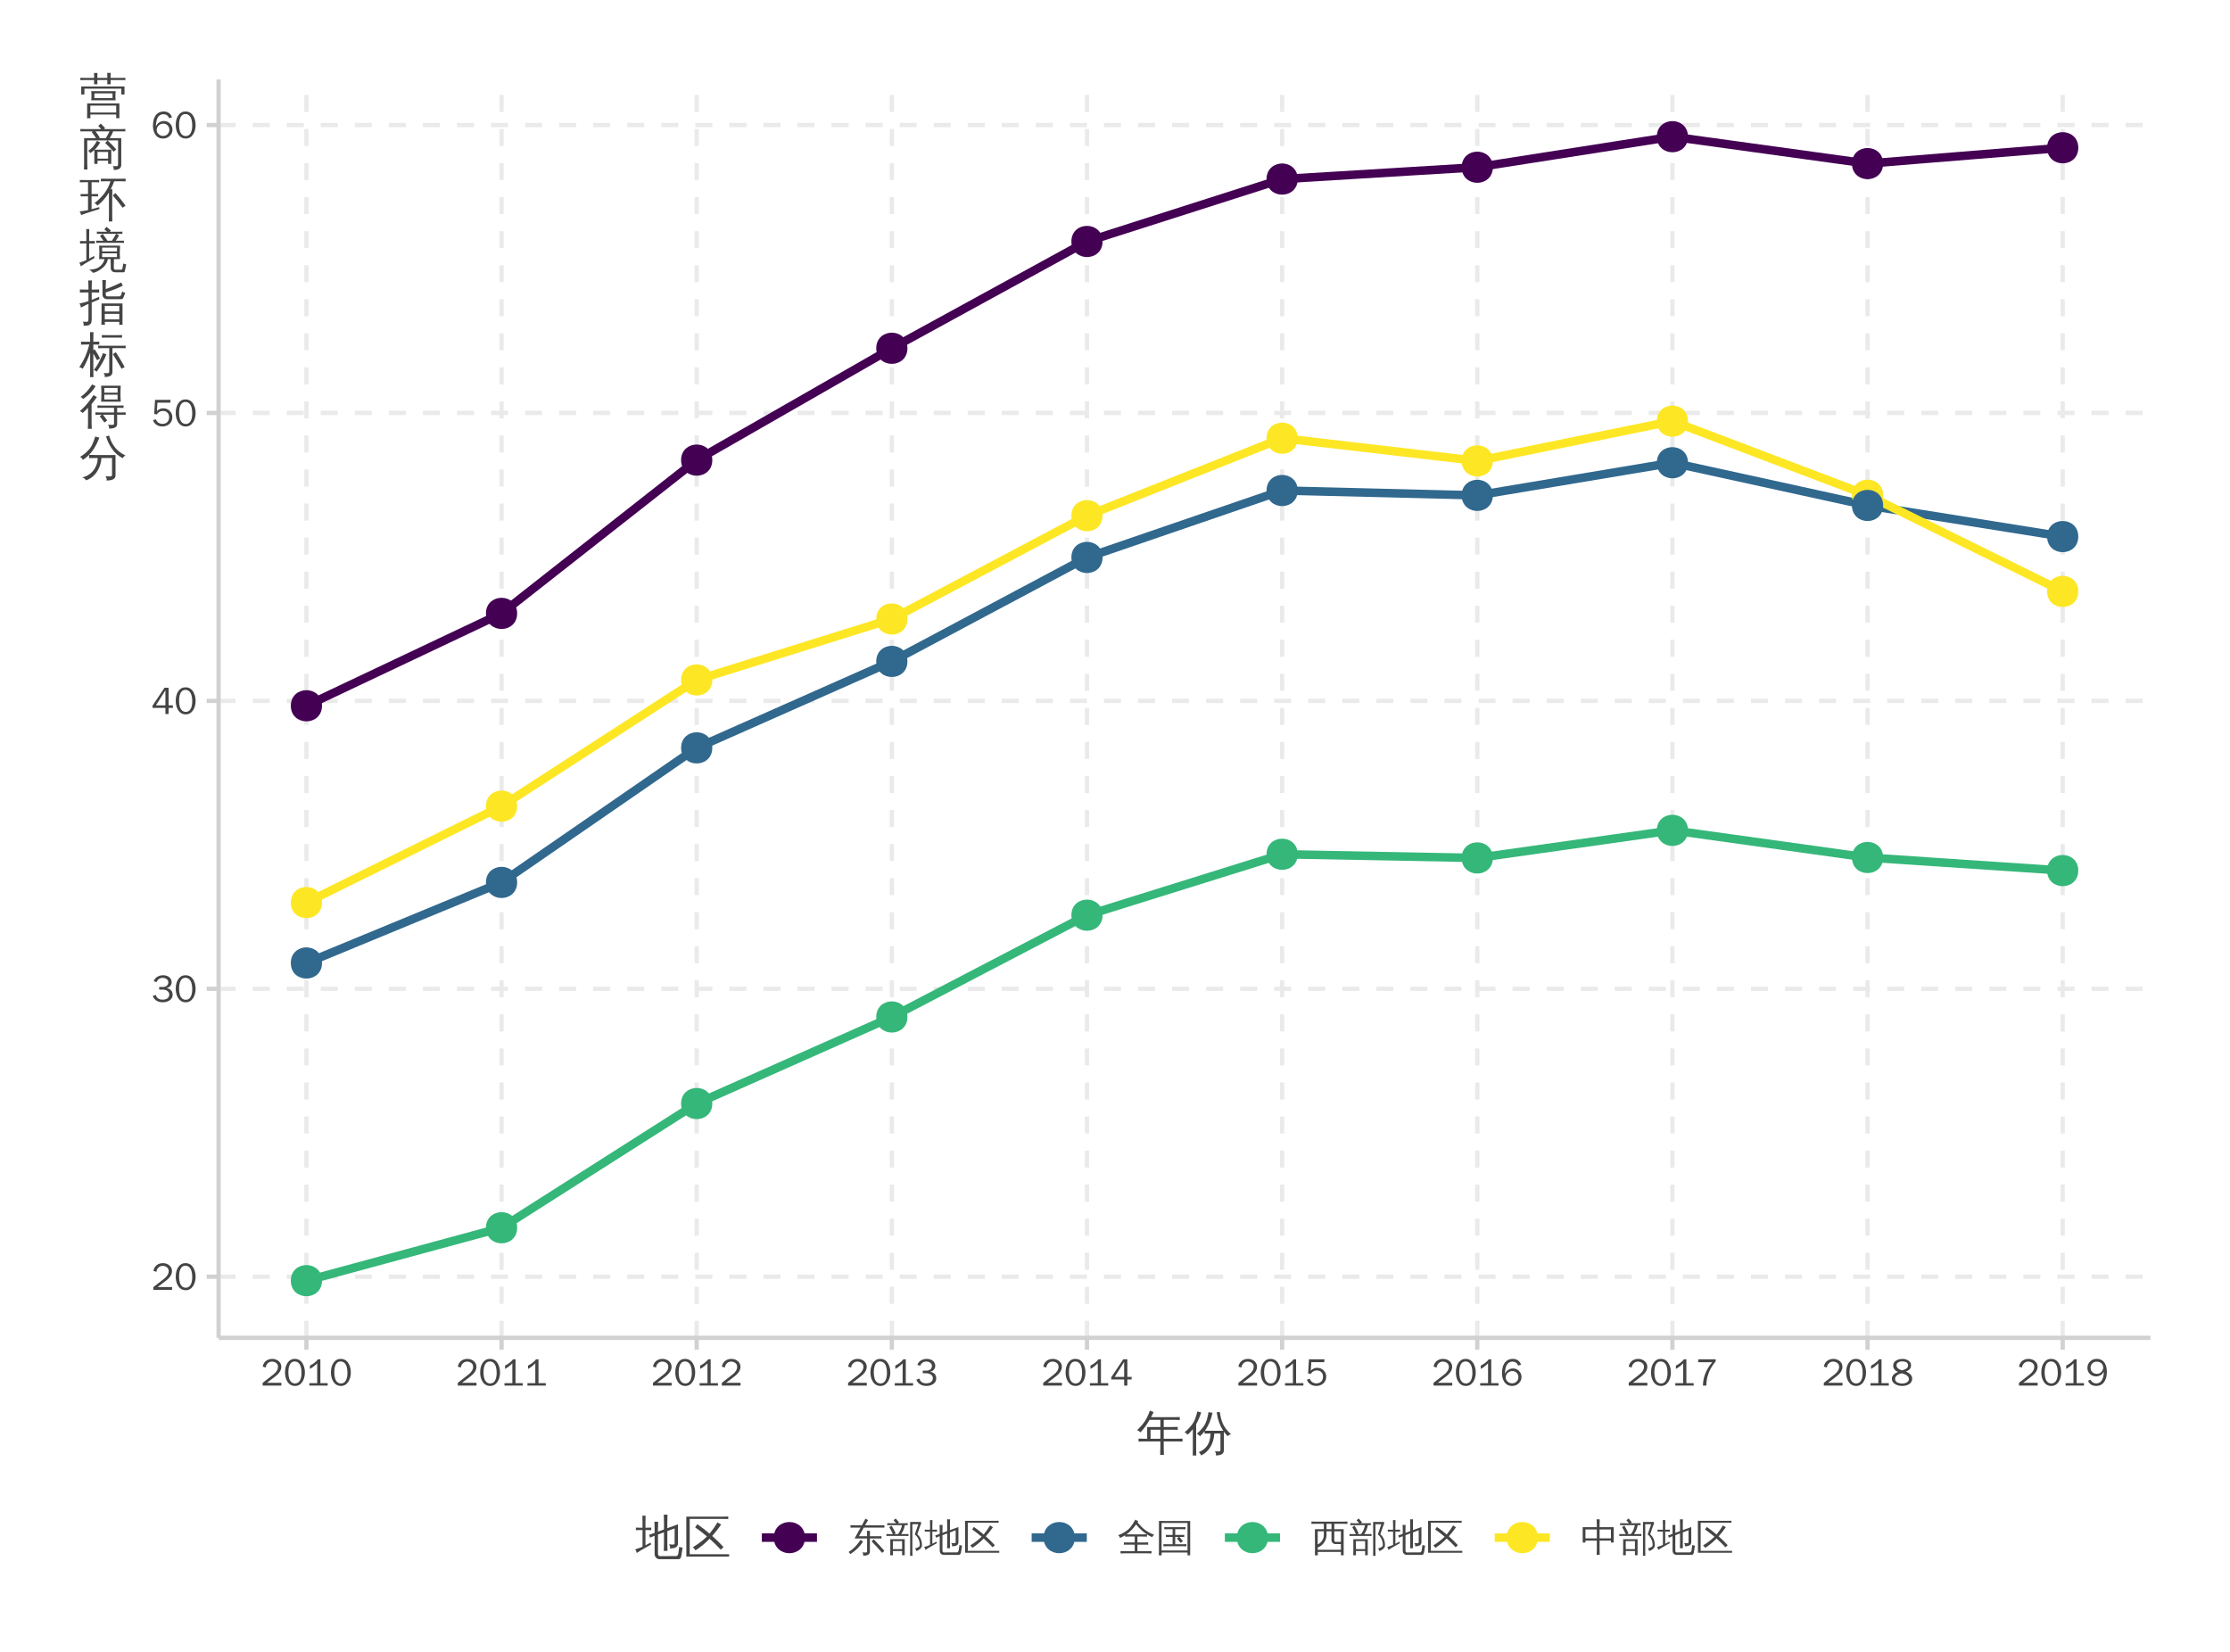 <?xml version="1.0" encoding="UTF-8"?>
<svg xmlns="http://www.w3.org/2000/svg" xmlns:xlink="http://www.w3.org/1999/xlink" width="559pt" height="414pt" viewBox="0 0 559 414" version="1.1">
<defs>
<g>
<symbol overflow="visible" id="glyph0-0">
<path style="stroke:none;" d="M 0.312 0 L 0.312 -6.391 L 2.859 -6.391 L 2.859 0 Z M 0.641 -0.312 L 2.547 -0.312 L 2.547 -6.078 L 0.641 -6.078 Z M 0.641 -0.312 "/>
</symbol>
<symbol overflow="visible" id="glyph0-1">
<path style="stroke:none;" d="M 5.234 0 L 0.547 0 L 0.547 -0.688 L 3.219 -2.766 C 4 -3.379 4.391 -4.031 4.391 -4.719 C 4.391 -5.188 4.172 -5.547 3.734 -5.797 C 3.473 -5.941 3.191 -6.016 2.891 -6.016 C 2.391 -6.016 1.984 -5.816 1.672 -5.422 C 1.453 -5.16 1.336 -4.859 1.328 -4.516 L 0.547 -4.75 C 0.711 -5.562 1.133 -6.129 1.812 -6.453 C 2.145 -6.609 2.516 -6.688 2.922 -6.688 C 3.598 -6.688 4.164 -6.477 4.625 -6.062 L 4.828 -5.828 L 5.016 -5.562 C 5.148 -5.289 5.219 -5.008 5.219 -4.719 C 5.219 -3.883 4.738 -3.098 3.781 -2.359 L 1.609 -0.688 L 5.234 -0.688 Z M 5.234 0 "/>
</symbol>
<symbol overflow="visible" id="glyph0-2">
<path style="stroke:none;" d="M 5.375 -3.266 C 5.375 -2.379 5.164 -1.609 4.75 -0.953 C 4.289 -0.254 3.676 0.094 2.906 0.094 C 1.988 0.094 1.301 -0.352 0.844 -1.25 C 0.539 -1.844 0.391 -2.52 0.391 -3.281 C 0.391 -4.281 0.609 -5.094 1.047 -5.719 C 1.484 -6.363 2.078 -6.688 2.828 -6.688 C 3.805 -6.688 4.516 -6.207 4.953 -5.25 C 5.234 -4.676 5.375 -4.016 5.375 -3.266 Z M 4.531 -3.141 C 4.531 -4.398 4.27 -5.254 3.75 -5.703 L 3.516 -5.875 C 3.316 -5.988 3.086 -6.047 2.828 -6.047 C 2.047 -6.047 1.547 -5.508 1.328 -4.438 C 1.266 -4.102 1.234 -3.734 1.234 -3.328 C 1.234 -2.117 1.488 -1.297 2 -0.859 C 2.25 -0.641 2.551 -0.531 2.906 -0.531 C 3.645 -0.531 4.141 -1 4.391 -1.938 C 4.484 -2.301 4.531 -2.703 4.531 -3.141 Z M 4.531 -3.141 "/>
</symbol>
<symbol overflow="visible" id="glyph0-3">
<path style="stroke:none;" d="M 5.375 -1.844 C 5.375 -1.102 5.02 -0.562 4.312 -0.219 C 3.883 -0.008 3.41 0.094 2.891 0.094 C 2.004 0.094 1.316 -0.18 0.828 -0.734 C 0.629 -0.953 0.484 -1.207 0.391 -1.5 L 1.156 -1.75 C 1.375 -0.957 1.941 -0.562 2.859 -0.562 C 3.578 -0.562 4.07 -0.77 4.344 -1.188 C 4.469 -1.375 4.531 -1.594 4.531 -1.844 C 4.531 -2.25 4.336 -2.57 3.953 -2.812 C 3.641 -3.02 3.129 -3.113 2.422 -3.094 L 2 -3.094 L 2 -3.734 C 2.633 -3.734 3.016 -3.738 3.141 -3.75 C 3.367 -3.789 3.551 -3.848 3.688 -3.922 C 3.988 -4.055 4.18 -4.297 4.266 -4.641 C 4.285 -4.711 4.297 -4.785 4.297 -4.859 C 4.297 -5.359 4.051 -5.707 3.562 -5.906 L 3.234 -6 C 3.129 -6.02 3.016 -6.031 2.891 -6.031 C 2.348 -6.031 1.922 -5.832 1.609 -5.438 C 1.504 -5.301 1.422 -5.145 1.359 -4.969 L 0.625 -5.188 C 0.883 -5.875 1.375 -6.328 2.094 -6.547 C 2.363 -6.641 2.648 -6.688 2.953 -6.688 C 3.672 -6.688 4.238 -6.484 4.656 -6.078 C 4.969 -5.766 5.125 -5.375 5.125 -4.906 C 5.125 -4.445 4.926 -4.066 4.531 -3.766 C 4.332 -3.609 4.109 -3.508 3.859 -3.469 L 3.859 -3.453 C 4.461 -3.359 4.898 -3.094 5.172 -2.656 C 5.305 -2.406 5.375 -2.133 5.375 -1.844 Z M 5.375 -1.844 "/>
</symbol>
<symbol overflow="visible" id="glyph0-4">
<path style="stroke:none;" d="M 5.438 -1.531 L 4.359 -1.531 L 4.359 0 L 3.562 0 L 3.562 -1.531 L 0.328 -1.531 L 0.328 -2.078 L 3.328 -6.578 L 4.359 -6.578 L 4.359 -2.172 L 5.438 -2.172 Z M 3.562 -2.172 L 3.562 -5.938 L 1.188 -2.172 Z M 3.562 -2.172 "/>
</symbol>
<symbol overflow="visible" id="glyph0-5">
<path style="stroke:none;" d="M 5.297 -2.234 C 5.297 -1.43 4.984 -0.812 4.359 -0.375 C 3.91 -0.062 3.379 0.094 2.766 0.094 C 2.098 0.094 1.531 -0.113 1.062 -0.531 C 0.77 -0.789 0.566 -1.102 0.453 -1.469 L 1.172 -1.703 C 1.391 -1.109 1.785 -0.742 2.359 -0.609 C 2.492 -0.566 2.633 -0.547 2.781 -0.547 C 3.477 -0.547 3.973 -0.797 4.266 -1.297 C 4.422 -1.566 4.5 -1.879 4.5 -2.234 C 4.5 -2.797 4.289 -3.227 3.875 -3.531 C 3.602 -3.707 3.297 -3.797 2.953 -3.797 C 2.379 -3.797 1.91 -3.566 1.547 -3.109 C 1.492 -3.047 1.445 -2.977 1.406 -2.906 L 0.75 -3.047 L 0.969 -6.578 L 4.859 -6.578 L 4.797 -5.875 L 1.562 -5.875 L 1.422 -3.75 C 1.898 -4.219 2.426 -4.453 3 -4.453 C 3.707 -4.453 4.285 -4.203 4.734 -3.703 C 5.109 -3.297 5.297 -2.805 5.297 -2.234 Z M 5.297 -2.234 "/>
</symbol>
<symbol overflow="visible" id="glyph0-6">
<path style="stroke:none;" d="M 5.328 -2.141 C 5.328 -1.441 5.051 -0.875 4.5 -0.438 C 4.082 -0.082 3.578 0.094 2.984 0.094 C 2.004 0.094 1.289 -0.348 0.844 -1.234 C 0.57 -1.773 0.438 -2.406 0.438 -3.125 C 0.438 -4.332 0.719 -5.258 1.281 -5.906 C 1.75 -6.426 2.359 -6.688 3.109 -6.688 C 4.004 -6.688 4.648 -6.332 5.047 -5.625 C 5.109 -5.5 5.164 -5.363 5.219 -5.219 L 4.484 -5.016 C 4.242 -5.66 3.785 -5.988 3.109 -6 C 2.086 -6 1.473 -5.332 1.266 -4 C 1.211 -3.688 1.188 -3.344 1.188 -2.969 L 1.203 -2.969 C 1.41 -3.488 1.781 -3.867 2.312 -4.109 C 2.582 -4.234 2.867 -4.297 3.172 -4.297 C 3.836 -4.297 4.383 -4.051 4.812 -3.562 C 5.156 -3.156 5.328 -2.68 5.328 -2.141 Z M 4.547 -2.109 C 4.547 -2.609 4.359 -3.008 3.984 -3.312 C 3.703 -3.531 3.391 -3.641 3.047 -3.641 C 2.535 -3.641 2.109 -3.445 1.766 -3.062 C 1.504 -2.758 1.375 -2.414 1.375 -2.031 C 1.375 -1.562 1.586 -1.176 2.016 -0.875 C 2.297 -0.664 2.613 -0.562 2.969 -0.562 C 3.508 -0.562 3.938 -0.766 4.25 -1.172 C 4.445 -1.441 4.547 -1.754 4.547 -2.109 Z M 4.547 -2.109 "/>
</symbol>
<symbol overflow="visible" id="glyph0-7">
<path style="stroke:none;" d="M 5.328 0 L 0.734 0 L 0.734 -0.609 L 2.703 -0.609 L 2.703 -5.578 C 2.129 -4.984 1.52 -4.516 0.875 -4.172 L 0.875 -5 C 1.75 -5.445 2.422 -5.973 2.891 -6.578 L 3.5 -6.578 L 3.5 -0.609 L 5.328 -0.609 Z M 5.328 0 "/>
</symbol>
<symbol overflow="visible" id="glyph0-8">
<path style="stroke:none;" d="M 5.094 -6.078 C 3.531 -4.203 2.75 -2.176 2.75 0 L 1.906 0 C 1.906 -1.438 2.297 -2.848 3.078 -4.234 C 3.398 -4.805 3.785 -5.348 4.234 -5.859 L 0.672 -5.859 L 0.75 -6.578 L 5.094 -6.578 Z M 5.094 -6.078 "/>
</symbol>
<symbol overflow="visible" id="glyph0-9">
<path style="stroke:none;" d="M 5.422 -1.766 C 5.422 -1.016 5.035 -0.477 4.266 -0.156 C 3.859 0.008 3.406 0.094 2.906 0.094 C 2.195 0.094 1.594 -0.07 1.094 -0.406 C 0.594 -0.727 0.344 -1.156 0.344 -1.688 C 0.344 -2.438 0.863 -3.016 1.906 -3.422 C 1.352 -3.617 0.977 -3.945 0.781 -4.406 C 0.707 -4.582 0.672 -4.77 0.672 -4.969 C 0.672 -5.656 1.02 -6.145 1.719 -6.438 C 2.094 -6.602 2.5 -6.688 2.938 -6.688 C 3.645 -6.688 4.211 -6.504 4.641 -6.141 C 4.973 -5.859 5.141 -5.492 5.141 -5.047 C 5.141 -4.316 4.711 -3.812 3.859 -3.531 C 4.516 -3.227 4.953 -2.91 5.172 -2.578 C 5.336 -2.348 5.422 -2.078 5.422 -1.766 Z M 4.406 -5.016 C 4.406 -5.578 4.078 -5.914 3.422 -6.031 C 3.273 -6.051 3.117 -6.062 2.953 -6.062 C 2.422 -6.062 2.02 -5.926 1.75 -5.656 C 1.582 -5.5 1.5 -5.301 1.5 -5.062 C 1.5 -4.613 1.797 -4.254 2.391 -3.984 C 2.547 -3.91 2.711 -3.859 2.891 -3.828 C 3.547 -3.992 3.973 -4.195 4.172 -4.438 C 4.328 -4.602 4.406 -4.797 4.406 -5.016 Z M 4.609 -1.641 C 4.609 -2.285 4.008 -2.766 2.812 -3.078 C 2.031 -2.898 1.52 -2.602 1.281 -2.188 C 1.188 -2.039 1.141 -1.879 1.141 -1.703 C 1.141 -1.141 1.488 -0.773 2.188 -0.609 C 2.406 -0.547 2.645 -0.516 2.906 -0.516 C 3.488 -0.516 3.941 -0.648 4.266 -0.922 C 4.492 -1.117 4.609 -1.359 4.609 -1.641 Z M 4.609 -1.641 "/>
</symbol>
<symbol overflow="visible" id="glyph0-10">
<path style="stroke:none;" d="M 5.312 -3.453 C 5.312 -2.316 5.051 -1.422 4.531 -0.766 C 4.07 -0.191 3.445 0.094 2.656 0.094 C 1.844 0.094 1.238 -0.18 0.844 -0.734 C 0.738 -0.879 0.656 -1.039 0.594 -1.219 L 1.25 -1.469 C 1.438 -0.977 1.797 -0.68 2.328 -0.578 C 2.43 -0.555 2.539 -0.547 2.656 -0.547 C 3.477 -0.547 4.039 -1.023 4.344 -1.984 C 4.488 -2.43 4.555 -2.926 4.547 -3.469 L 4.531 -3.469 C 4.188 -2.789 3.645 -2.406 2.906 -2.312 C 2.812 -2.301 2.711 -2.297 2.609 -2.297 C 1.922 -2.297 1.363 -2.547 0.938 -3.047 C 0.602 -3.43 0.438 -3.895 0.438 -4.438 C 0.438 -5.133 0.695 -5.703 1.219 -6.141 C 1.645 -6.504 2.145 -6.688 2.719 -6.688 C 3.895 -6.688 4.676 -6.141 5.062 -5.047 C 5.227 -4.578 5.312 -4.047 5.312 -3.453 Z M 4.391 -4.484 C 4.391 -5.055 4.16 -5.484 3.703 -5.766 C 3.441 -5.922 3.141 -6 2.797 -6 C 2.203 -6 1.766 -5.781 1.484 -5.344 C 1.336 -5.125 1.254 -4.867 1.234 -4.578 C 1.234 -4.523 1.234 -4.477 1.234 -4.438 C 1.234 -3.883 1.457 -3.469 1.906 -3.188 C 2.176 -3.02 2.477 -2.938 2.812 -2.938 C 3.301 -2.938 3.703 -3.129 4.016 -3.516 C 4.266 -3.805 4.391 -4.129 4.391 -4.484 Z M 4.391 -4.484 "/>
</symbol>
<symbol overflow="visible" id="glyph0-11">
<path style="stroke:none;" d="M 9.188 0.031 L 8.625 0.531 L 7.328 -0.938 L 5.984 -2.344 L 6.516 -2.875 L 7.875 -1.453 Z M 3.219 -2.734 C 3.414 -2.578 3.625 -2.441 3.844 -2.328 C 3.125 -1.129 2.062 -0.07 0.656 0.844 C 0.551 0.613 0.398 0.441 0.203 0.328 C 0.805 -0.047 1.332 -0.461 1.781 -0.922 C 2.238 -1.391 2.719 -1.992 3.219 -2.734 Z M 4.859 -3.078 L 1.719 -3.078 L 3.234 -5.812 L 1.828 -5.812 C 1.441 -5.812 1.062 -5.805 0.688 -5.797 C 0.707 -5.992 0.707 -6.195 0.688 -6.406 C 1.062 -6.383 1.441 -6.375 1.828 -6.375 L 3.547 -6.375 L 3.797 -6.828 C 4.023 -7.234 4.242 -7.645 4.453 -8.062 C 4.66 -7.914 4.879 -7.797 5.109 -7.703 C 4.859 -7.305 4.625 -6.906 4.406 -6.5 L 4.344 -6.375 L 8.062 -6.375 C 8.438 -6.375 8.816 -6.383 9.203 -6.406 C 9.172 -6.195 9.172 -5.992 9.203 -5.797 C 8.816 -5.805 8.438 -5.812 8.062 -5.812 L 4.031 -5.812 L 2.812 -3.641 L 4.859 -3.641 C 4.859 -4.086 4.848 -4.539 4.828 -5 C 5.078 -4.977 5.328 -4.977 5.578 -5 C 5.566 -4.539 5.562 -4.086 5.562 -3.641 L 8.469 -3.641 L 8.469 -3.078 L 5.562 -3.078 L 5.562 0.172 C 5.562 0.566 5.414 0.844 5.125 1 C 4.82 1.164 4.398 1.242 3.859 1.234 C 3.93 0.922 3.859 0.645 3.641 0.406 C 3.828 0.426 4.047 0.438 4.297 0.438 C 4.555 0.445 4.719 0.426 4.781 0.375 C 4.832 0.32 4.859 0.164 4.859 -0.094 Z M 4.859 -3.078 "/>
</symbol>
<symbol overflow="visible" id="glyph0-12">
<path style="stroke:none;" d="M 1.75 1.141 C 1.508 1.117 1.273 1.117 1.047 1.141 C 1.066 0.711 1.078 0.281 1.078 -0.156 L 1.078 -2.891 L 4.688 -2.891 L 4.688 1.125 L 4.031 1.125 L 4.031 0.062 L 1.719 0.062 C 1.719 0.414 1.727 0.773 1.75 1.141 Z M 5.641 -4.203 C 5.617 -4.035 5.617 -3.867 5.641 -3.703 C 5.328 -3.711 5.016 -3.719 4.703 -3.719 L 1.047 -3.719 C 0.734 -3.719 0.422 -3.711 0.109 -3.703 C 0.117 -3.867 0.117 -4.035 0.109 -4.203 C 0.422 -4.18 0.734 -4.172 1.047 -4.172 L 1.719 -4.172 C 1.445 -4.773 1.141 -5.359 0.797 -5.922 L 1.391 -6.297 C 1.773 -5.672 2.117 -5.023 2.422 -4.359 L 2.031 -4.172 L 3 -4.172 C 3.469 -4.734 3.805 -5.484 4.016 -6.422 L 1.25 -6.422 C 0.938 -6.422 0.625 -6.414 0.312 -6.406 C 0.332 -6.57 0.332 -6.742 0.312 -6.922 C 0.625 -6.898 0.938 -6.891 1.25 -6.891 L 2.531 -6.891 L 1.891 -7.641 L 2.422 -8.094 L 3.25 -7.125 L 2.984 -6.891 L 4.516 -6.891 C 4.828 -6.891 5.141 -6.898 5.453 -6.922 C 5.43 -6.742 5.43 -6.57 5.453 -6.406 C 5.203 -6.414 4.953 -6.422 4.703 -6.422 C 4.617 -5.672 4.316 -4.922 3.797 -4.172 L 4.703 -4.172 C 5.016 -4.172 5.328 -4.18 5.641 -4.203 Z M 4.031 -2.422 L 1.719 -2.422 L 1.719 -0.406 L 4.031 -0.406 Z M 6.641 1.281 C 6.43 1.258 6.227 1.258 6.031 1.281 C 6.039 0.82 6.047 0.359 6.047 -0.109 L 6.047 -7.219 L 8.781 -7.219 L 8.781 -6.656 C 8.688 -6.531 8.613 -6.391 8.562 -6.234 L 7.844 -4.125 C 8.207 -3.82 8.492 -3.43 8.703 -2.953 C 8.91 -2.473 9.016 -1.957 9.016 -1.406 C 9.016 -0.863 8.672 -0.422 7.984 -0.078 L 7.609 0.078 C 7.523 -0.16 7.422 -0.379 7.297 -0.578 L 7.891 -0.797 C 8.273 -0.93 8.469 -1.141 8.469 -1.422 C 8.469 -1.961 8.352 -2.469 8.125 -2.938 C 7.906 -3.414 7.602 -3.797 7.219 -4.078 L 8.094 -6.656 L 6.609 -6.656 L 6.609 -0.109 C 6.609 0.348 6.617 0.812 6.641 1.281 Z M 6.641 1.281 "/>
</symbol>
<symbol overflow="visible" id="glyph0-13">
<path style="stroke:none;" d="M 4.859 1.031 C 4.598 1.031 4.363 0.938 4.156 0.75 C 3.957 0.562 3.859 0.273 3.859 -0.109 L 3.859 -3.656 C 3.547 -3.539 3.238 -3.414 2.938 -3.281 C 2.883 -3.477 2.816 -3.664 2.734 -3.844 L 3.859 -4.234 L 3.859 -5.109 C 3.859 -5.566 3.848 -6.023 3.828 -6.484 C 4.078 -6.453 4.32 -6.453 4.562 -6.484 C 4.551 -6.023 4.547 -5.566 4.547 -5.109 L 4.547 -4.484 L 5.734 -4.922 L 5.734 -6.516 C 5.734 -6.973 5.723 -7.43 5.703 -7.891 C 5.953 -7.859 6.195 -7.859 6.438 -7.891 C 6.426 -7.43 6.422 -6.973 6.422 -6.516 L 6.422 -5.172 L 8.547 -5.953 L 8.547 -2.078 C 8.516 -1.68 8.344 -1.422 8.031 -1.297 C 7.727 -1.172 7.363 -1.109 6.938 -1.109 C 7.008 -1.422 6.941 -1.695 6.734 -1.938 C 6.91 -1.914 7.125 -1.898 7.375 -1.891 C 7.625 -1.891 7.766 -1.91 7.797 -1.953 C 7.836 -1.992 7.859 -2.098 7.859 -2.266 L 7.859 -5.141 L 6.422 -4.594 L 6.422 -2 C 6.422 -1.531 6.426 -1.07 6.438 -0.625 C 6.195 -0.645 5.953 -0.645 5.703 -0.625 C 5.723 -1.07 5.734 -1.531 5.734 -2 L 5.734 -4.344 L 4.547 -3.906 L 4.547 -0.109 C 4.547 0.035 4.57 0.16 4.625 0.266 C 4.676 0.367 4.758 0.422 4.875 0.422 L 8.188 0.406 C 8.301 0.406 8.395 0.348 8.469 0.234 C 8.551 0.129 8.602 0 8.625 -0.156 L 8.812 -1.484 C 9.008 -1.348 9.227 -1.281 9.469 -1.281 L 9.203 0.359 C 9.18 0.547 9.125 0.703 9.031 0.828 C 8.945 0.961 8.832 1.031 8.688 1.031 Z M -0.047 -0.938 C 0.473 -1.07 0.969 -1.25 1.438 -1.469 L 1.438 -4.812 L 0.969 -4.812 C 0.688 -4.812 0.398 -4.801 0.109 -4.781 C 0.129 -4.945 0.129 -5.117 0.109 -5.297 C 0.398 -5.273 0.688 -5.266 0.969 -5.266 L 1.438 -5.266 L 1.438 -6.391 C 1.438 -6.828 1.426 -7.258 1.406 -7.688 C 1.625 -7.664 1.836 -7.664 2.047 -7.688 C 2.023 -7.258 2.016 -6.828 2.016 -6.391 L 2.016 -5.266 L 3.203 -5.297 C 3.18 -5.117 3.18 -4.945 3.203 -4.781 L 2.016 -4.812 L 2.016 -1.75 L 3.062 -2.297 L 3.141 -1.891 C 2.254 -1.398 1.598 -1.031 1.172 -0.781 L 0.281 -0.219 C 0.227 -0.508 0.117 -0.75 -0.047 -0.938 Z M -0.047 -0.938 "/>
</symbol>
<symbol overflow="visible" id="glyph0-14">
<path style="stroke:none;" d="M 6.891 -6.359 C 7.109 -6.18 7.348 -6.031 7.609 -5.906 C 7.023 -5.07 6.426 -4.312 5.812 -3.625 C 6.602 -2.914 7.359 -2.172 8.078 -1.391 L 7.516 -0.875 C 6.805 -1.645 6.062 -2.375 5.281 -3.062 C 4.363 -2.125 3.414 -1.344 2.438 -0.719 C 2.32 -0.977 2.141 -1.18 1.891 -1.328 C 3.035 -2.023 3.992 -2.754 4.766 -3.516 C 3.992 -4.16 3.203 -4.77 2.391 -5.344 L 2.828 -5.969 C 3.68 -5.383 4.5 -4.754 5.281 -4.078 C 5.875 -4.805 6.41 -5.566 6.891 -6.359 Z M 9.031 -7.516 C 9.008 -7.348 9.008 -7.18 9.031 -7.016 C 8.707 -7.023 8.379 -7.031 8.047 -7.031 L 1.297 -7.031 L 1.297 0.031 L 9.188 0.031 L 9.188 0.5 L 0.625 0.5 L 0.609 -7.5 L 8.047 -7.5 C 8.379 -7.5 8.707 -7.504 9.031 -7.516 Z M 9.031 -7.516 "/>
</symbol>
<symbol overflow="visible" id="glyph0-15">
<path style="stroke:none;" d="M 8.531 0.078 C 8.508 0.273 8.508 0.473 8.531 0.672 C 8.164 0.648 7.801 0.641 7.438 0.641 L 1.844 0.641 C 1.477 0.641 1.113 0.648 0.75 0.672 C 0.77 0.473 0.77 0.273 0.75 0.078 C 1.113 0.098 1.477 0.109 1.844 0.109 L 4.312 0.109 L 4.312 -1.531 L 2.672 -1.531 C 2.316 -1.531 1.953 -1.523 1.578 -1.516 C 1.609 -1.703 1.609 -1.895 1.578 -2.094 C 1.953 -2.082 2.316 -2.078 2.672 -2.078 L 4.312 -2.078 L 4.312 -3.562 L 2.969 -3.562 C 2.602 -3.562 2.242 -3.551 1.891 -3.531 L 1.906 -3.891 C 1.488 -3.617 1.062 -3.395 0.625 -3.219 C 0.539 -3.477 0.391 -3.703 0.172 -3.891 C 1.109 -4.242 1.906 -4.691 2.562 -5.234 C 2.844 -5.461 3.078 -5.703 3.266 -5.953 C 3.711 -6.535 4.113 -7.148 4.469 -7.797 C 4.695 -7.641 4.938 -7.516 5.188 -7.422 L 5.016 -7.125 C 5.617 -6.363 6.227 -5.742 6.844 -5.266 C 7.469 -4.785 8.254 -4.359 9.203 -3.984 C 8.961 -3.859 8.797 -3.664 8.703 -3.406 C 8.266 -3.582 7.828 -3.812 7.391 -4.094 C 7.367 -3.906 7.367 -3.719 7.391 -3.531 C 7.023 -3.551 6.664 -3.562 6.312 -3.562 L 4.984 -3.562 L 4.984 -2.078 L 6.594 -2.078 C 6.969 -2.078 7.332 -2.082 7.688 -2.094 C 7.664 -1.895 7.664 -1.703 7.688 -1.516 C 7.332 -1.523 6.969 -1.531 6.594 -1.531 L 4.984 -1.531 L 4.984 0.109 L 7.438 0.109 C 7.801 0.109 8.164 0.098 8.531 0.078 Z M 2.969 -4.109 L 6.312 -4.109 C 6.656 -4.109 7 -4.113 7.344 -4.125 C 6.383 -4.738 5.488 -5.562 4.656 -6.594 C 3.945 -5.582 3.141 -4.754 2.234 -4.109 C 2.484 -4.109 2.727 -4.109 2.969 -4.109 Z M 2.969 -4.109 "/>
</symbol>
<symbol overflow="visible" id="glyph0-16">
<path style="stroke:none;" d="M 4.859 -3.469 L 4.859 -1.625 L 6.656 -1.625 C 7 -1.625 7.336 -1.633 7.672 -1.656 C 7.648 -1.469 7.648 -1.285 7.672 -1.109 C 7.336 -1.129 7 -1.141 6.656 -1.141 L 2.906 -1.141 C 2.57 -1.141 2.238 -1.129 1.906 -1.109 C 1.926 -1.285 1.926 -1.469 1.906 -1.656 C 2.238 -1.633 2.57 -1.625 2.906 -1.625 L 4.203 -1.625 L 4.203 -3.469 L 3.531 -3.469 C 3.195 -3.469 2.859 -3.457 2.516 -3.438 C 2.535 -3.625 2.535 -3.805 2.516 -3.984 C 2.859 -3.973 3.195 -3.969 3.531 -3.969 L 4.203 -3.969 L 4.203 -5.406 L 3.125 -5.406 C 2.789 -5.406 2.457 -5.395 2.125 -5.375 C 2.133 -5.562 2.133 -5.742 2.125 -5.922 C 2.457 -5.91 2.789 -5.906 3.125 -5.906 L 6.422 -5.906 C 6.766 -5.906 7.098 -5.91 7.422 -5.922 C 7.41 -5.742 7.41 -5.562 7.422 -5.375 C 7.098 -5.395 6.766 -5.406 6.422 -5.406 L 4.859 -5.406 L 4.859 -3.969 L 6.125 -3.969 C 6.457 -3.969 6.789 -3.973 7.125 -3.984 C 7.102 -3.805 7.102 -3.625 7.125 -3.438 L 5.906 -3.469 L 6.781 -2.422 L 6.219 -1.969 L 5.281 -3.078 L 5.75 -3.469 Z M 1.469 1.156 C 1.227 1.125 0.988 1.125 0.75 1.156 C 0.77 0.707 0.781 0.266 0.781 -0.172 L 0.781 -7.469 L 8.609 -7.453 L 8.609 1.141 L 7.938 1.141 L 7.938 0.453 C 7.676 0.441 7.41 0.438 7.141 0.438 L 2.266 0.438 C 1.992 0.438 1.719 0.441 1.438 0.453 C 1.445 0.691 1.457 0.926 1.469 1.156 Z M 7.938 -6.969 L 1.438 -6.969 L 1.438 -0.078 C 1.719 -0.066 1.992 -0.062 2.266 -0.062 L 7.141 -0.062 C 7.41 -0.062 7.676 -0.066 7.938 -0.078 Z M 7.938 -6.969 "/>
</symbol>
<symbol overflow="visible" id="glyph0-17">
<path style="stroke:none;" d="M 1.047 -5.406 L 3.281 -5.406 L 3.281 -6.766 L 1.266 -6.766 C 0.898 -6.766 0.535 -6.754 0.172 -6.734 C 0.191 -6.93 0.191 -7.129 0.172 -7.328 C 0.535 -7.305 0.898 -7.297 1.266 -7.297 L 8.109 -7.297 C 8.461 -7.297 8.828 -7.305 9.203 -7.328 C 9.172 -7.129 9.172 -6.93 9.203 -6.734 C 8.828 -6.754 8.461 -6.766 8.109 -6.766 L 5.891 -6.766 L 5.891 -5.406 L 8.25 -5.406 L 8.25 1.141 L 7.562 1.141 L 7.562 0.297 L 1.75 0.297 C 1.758 0.586 1.77 0.875 1.781 1.156 C 1.531 1.133 1.285 1.133 1.047 1.156 C 1.055 0.707 1.062 0.25 1.062 -0.219 Z M 5.203 -4.875 L 3.953 -4.875 L 3.953 -3.984 C 3.953 -3.273 3.75 -2.633 3.344 -2.062 C 2.945 -1.488 2.426 -1.078 1.781 -0.828 C 1.77 -0.867 1.758 -0.91 1.75 -0.953 L 1.75 -0.25 L 7.562 -0.25 L 7.562 -1.672 L 6.219 -1.672 C 5.938 -1.672 5.695 -1.77 5.5 -1.969 C 5.301 -2.164 5.203 -2.398 5.203 -2.672 Z M 5.891 -4.875 L 5.891 -2.672 C 5.891 -2.547 5.922 -2.438 5.984 -2.344 C 6.047 -2.258 6.125 -2.219 6.219 -2.219 L 7.562 -2.219 L 7.562 -4.875 Z M 3.281 -4.875 L 1.734 -4.875 L 1.75 -1.594 C 2.207 -1.801 2.578 -2.117 2.859 -2.547 C 3.141 -2.973 3.281 -3.453 3.281 -3.984 Z M 5.203 -5.406 L 5.203 -6.766 L 3.953 -6.766 L 3.953 -5.406 Z M 5.203 -5.406 "/>
</symbol>
<symbol overflow="visible" id="glyph0-18">
<path style="stroke:none;" d="M 4.797 1.031 C 4.535 1.008 4.281 1.008 4.031 1.031 C 4.062 0.57 4.078 0.109 4.078 -0.359 L 4.078 -2.547 L 1.219 -2.547 L 1.219 -2.062 L 0.531 -2.062 L 0.531 -5.906 L 4.078 -5.906 L 4.078 -6.5 C 4.078 -6.957 4.062 -7.422 4.031 -7.891 C 4.281 -7.859 4.535 -7.859 4.797 -7.891 C 4.773 -7.422 4.766 -6.957 4.766 -6.5 L 4.766 -5.906 L 8.297 -5.906 L 8.297 -2.062 L 7.609 -2.062 L 7.609 -2.547 L 4.766 -2.547 L 4.766 -0.359 C 4.766 0.109 4.773 0.57 4.797 1.031 Z M 4.766 -3.109 L 7.609 -3.109 L 7.609 -5.344 L 4.766 -5.344 Z M 4.078 -3.109 L 4.078 -5.344 L 1.219 -5.344 L 1.219 -3.109 Z M 4.078 -3.109 "/>
</symbol>
<symbol overflow="visible" id="glyph1-0">
<path style="stroke:none;" d="M 0.406 0 L 0.406 -8 L 3.594 -8 L 3.594 0 Z M 0.797 -0.406 L 3.188 -0.406 L 3.188 -7.594 L 0.797 -7.594 Z M 0.797 -0.406 "/>
</symbol>
<symbol overflow="visible" id="glyph1-1">
<path style="stroke:none;" d="M 6.828 1.438 C 6.516 1.406 6.203 1.406 5.891 1.438 C 5.922 0.875 5.938 0.301 5.938 -0.281 L 5.938 -1.953 L 1.812 -1.953 C 1.363 -1.953 0.91 -1.941 0.453 -1.922 C 0.484 -2.16 0.484 -2.406 0.453 -2.656 C 0.91 -2.633 1.363 -2.625 1.812 -2.625 L 2.641 -2.625 L 2.625 -5.562 L 5.938 -5.562 L 5.938 -7.359 L 3.234 -7.359 C 2.492 -6.055 1.723 -5.004 0.922 -4.203 C 0.703 -4.484 0.426 -4.672 0.094 -4.766 C 0.977 -5.609 1.648 -6.391 2.109 -7.109 C 2.566 -7.828 2.969 -8.688 3.312 -9.688 C 3.613 -9.531 3.926 -9.406 4.25 -9.312 L 3.609 -8.031 L 9.453 -8.031 C 9.91 -8.031 10.363 -8.039 10.812 -8.062 C 10.789 -7.82 10.789 -7.578 10.812 -7.328 C 10.363 -7.348 9.91 -7.359 9.453 -7.359 L 6.781 -7.359 L 6.781 -5.562 L 8.938 -5.562 C 9.395 -5.562 9.848 -5.57 10.297 -5.594 C 10.273 -5.352 10.273 -5.109 10.297 -4.859 C 9.848 -4.879 9.395 -4.891 8.938 -4.891 L 6.781 -4.891 L 6.781 -2.625 L 10.141 -2.625 C 10.586 -2.625 11.039 -2.633 11.5 -2.656 C 11.477 -2.406 11.477 -2.16 11.5 -1.922 C 11.039 -1.941 10.586 -1.953 10.141 -1.953 L 6.781 -1.953 L 6.781 -0.281 C 6.781 0.301 6.797 0.875 6.828 1.438 Z M 5.938 -2.625 L 5.938 -4.891 L 3.469 -4.891 L 3.484 -2.625 Z M 5.938 -2.625 "/>
</symbol>
<symbol overflow="visible" id="glyph1-2">
<path style="stroke:none;" d="M 6.516 -3.938 L 5.016 -3.906 C 5.035 -4.125 5.035 -4.332 5.016 -4.531 C 4.672 -4.039 4.281 -3.609 3.844 -3.234 C 3.656 -3.523 3.395 -3.734 3.062 -3.859 C 3.57 -4.285 4.051 -4.773 4.5 -5.328 C 5.145 -6.098 5.57 -7.047 5.781 -8.172 C 5.895 -8.617 5.969 -8.992 6 -9.297 C 6.332 -9.211 6.672 -9.16 7.016 -9.141 C 6.648 -7.398 6.016 -5.898 5.109 -4.641 C 5.535 -4.629 5.957 -4.625 6.375 -4.625 L 9.703 -4.625 C 8.848 -5.938 8.301 -7.484 8.062 -9.266 L 8.828 -9.344 C 9.004 -8.062 9.301 -7 9.719 -6.156 C 10.145 -5.32 10.797 -4.516 11.672 -3.734 C 11.328 -3.68 11.047 -3.523 10.828 -3.266 C 10.484 -3.598 10.16 -3.973 9.859 -4.391 L 9.859 0.344 C 9.816 0.832 9.602 1.156 9.219 1.312 C 8.832 1.488 8.379 1.57 7.859 1.562 C 7.93 1.164 7.844 0.816 7.594 0.516 C 7.812 0.547 8.078 0.562 8.391 0.562 C 8.703 0.57 8.879 0.551 8.922 0.5 C 8.973 0.445 9 0.312 9 0.094 L 9 -3.938 L 7.453 -3.938 C 7.398 -2.676 7.07 -1.547 6.469 -0.547 C 5.875 0.441 5.094 1.145 4.125 1.562 C 4.031 1.227 3.844 0.953 3.562 0.734 C 4.531 0.359 5.273 -0.238 5.797 -1.062 C 6.242 -1.801 6.484 -2.758 6.516 -3.938 Z M 4.172 -9.234 C 3.848 -8.172 3.426 -7.18 2.906 -6.266 L 2.906 -0.062 C 2.906 0.5 2.914 1.051 2.938 1.594 C 2.633 1.562 2.336 1.562 2.047 1.594 C 2.066 1.051 2.078 0.5 2.078 -0.062 L 2.078 -5.031 C 1.691 -4.508 1.25 -4.039 0.75 -3.625 C 0.57 -3.906 0.32 -4.109 0 -4.234 C 0.438 -4.586 0.844 -4.973 1.219 -5.391 C 1.852 -6.078 2.305 -6.75 2.578 -7.406 C 2.828 -8.051 3.039 -8.738 3.219 -9.469 C 3.508 -9.363 3.828 -9.285 4.172 -9.234 Z M 4.172 -9.234 "/>
</symbol>
<symbol overflow="visible" id="glyph1-3">
<path style="stroke:none;" d="M 2.75 1.5 C 2.469 1.477 2.18 1.477 1.891 1.5 C 1.91 0.969 1.922 0.43 1.922 -0.109 L 1.922 -2.234 L 10 -2.234 L 10 1.484 L 9.203 1.484 L 9.203 0.562 L 2.719 0.562 C 2.727 0.875 2.738 1.188 2.75 1.5 Z M 2.938 -3 C 3.031 -3.77 3.031 -4.535 2.938 -5.297 L 9.078 -5.297 C 8.984 -4.535 8.977 -3.77 9.062 -3 Z M 1.234 -4.469 L 0.438 -4.469 L 0.438 -6.484 L 11.281 -6.484 L 11.281 -4.469 L 10.484 -4.469 L 10.484 -5.922 L 1.234 -5.922 Z M 9.203 -1.672 L 2.719 -1.672 L 2.719 0.047 L 9.203 0.047 Z M 3.734 -4.75 L 3.734 -3.562 L 8.281 -3.562 L 8.281 -4.75 Z M 7.828 -7.016 C 7.535 -7.047 7.242 -7.047 6.953 -7.016 C 6.973 -7.379 6.984 -7.738 6.984 -8.094 L 4.469 -8.094 C 4.477 -7.727 4.488 -7.367 4.5 -7.016 C 4.207 -7.047 3.922 -7.047 3.641 -7.016 C 3.648 -7.379 3.66 -7.738 3.672 -8.094 L 1.344 -8.094 C 0.969 -8.094 0.594 -8.082 0.219 -8.062 C 0.238 -8.258 0.238 -8.457 0.219 -8.656 C 0.594 -8.633 0.969 -8.625 1.344 -8.625 L 3.672 -8.625 C 3.66 -9.039 3.648 -9.457 3.641 -9.875 C 3.922 -9.844 4.207 -9.844 4.5 -9.875 C 4.477 -9.445 4.469 -9.031 4.469 -8.625 L 6.984 -8.625 C 6.984 -9.051 6.973 -9.473 6.953 -9.891 C 7.242 -9.867 7.535 -9.867 7.828 -9.891 C 7.805 -9.461 7.789 -9.039 7.781 -8.625 L 10.375 -8.625 C 10.75 -8.625 11.125 -8.633 11.5 -8.656 C 11.477 -8.457 11.477 -8.258 11.5 -8.062 C 11.125 -8.082 10.75 -8.094 10.375 -8.094 L 7.797 -8.094 C 7.797 -7.727 7.805 -7.367 7.828 -7.016 Z M 7.828 -7.016 "/>
</symbol>
<symbol overflow="visible" id="glyph1-4">
<path style="stroke:none;" d="M 4.516 -0.031 L 3.719 -0.031 L 3.719 -3.516 C 3.414 -3.234 3.078 -2.969 2.703 -2.719 C 2.586 -2.977 2.41 -3.176 2.172 -3.312 C 2.68 -3.625 3.098 -3.977 3.422 -4.375 C 3.754 -4.77 4.078 -5.254 4.391 -5.828 C 4.641 -5.672 4.906 -5.539 5.188 -5.438 C 4.863 -4.77 4.398 -4.156 3.797 -3.594 L 7.969 -3.594 L 7.969 -0.031 L 7.172 -0.031 L 7.172 -0.828 L 4.516 -0.828 Z M 7.016 -5.922 L 1.938 -5.922 L 1.953 -0.219 C 1.953 0.32 1.969 0.859 2 1.391 C 1.707 1.359 1.414 1.359 1.125 1.391 C 1.145 0.859 1.156 0.32 1.156 -0.219 L 1.156 -6.484 L 4.156 -6.484 C 3.812 -7.004 3.445 -7.508 3.062 -8 L 3.312 -8.188 L 1.344 -8.188 C 0.969 -8.188 0.594 -8.18 0.219 -8.172 C 0.238 -8.367 0.238 -8.57 0.219 -8.781 C 0.594 -8.758 0.969 -8.75 1.344 -8.75 L 5.453 -8.75 L 4.703 -9.531 L 5.328 -10.141 L 6.406 -9.031 L 6.141 -8.75 L 10.375 -8.75 C 10.75 -8.75 11.125 -8.758 11.5 -8.781 C 11.477 -8.57 11.477 -8.367 11.5 -8.172 C 11.125 -8.18 10.75 -8.188 10.375 -8.188 L 8.422 -8.188 C 8.273 -7.688 7.984 -7.117 7.547 -6.484 L 10.469 -6.484 L 10.469 0.219 C 10.469 1.062 9.852 1.484 8.625 1.484 L 8.562 1.484 C 8.645 1.117 8.566 0.797 8.328 0.516 C 8.535 0.535 8.781 0.547 9.062 0.547 C 9.352 0.555 9.523 0.531 9.578 0.469 C 9.641 0.414 9.672 0.223 9.672 -0.109 L 9.672 -5.922 L 7.156 -5.922 L 7.109 -5.844 C 7.859 -5.156 8.562 -4.426 9.219 -3.656 L 8.562 -3.078 C 7.895 -3.848 7.188 -4.578 6.438 -5.266 L 7.031 -5.906 Z M 7.172 -3.031 L 4.516 -3.031 L 4.516 -1.344 L 7.172 -1.344 Z M 6.594 -6.484 C 6.895 -6.922 7.207 -7.488 7.531 -8.188 L 4.016 -8.188 C 4.398 -7.688 4.758 -7.16 5.094 -6.609 L 4.875 -6.484 Z M 6.594 -6.484 "/>
</symbol>
<symbol overflow="visible" id="glyph1-5">
<path style="stroke:none;" d="M 11.547 -2.531 L 10.812 -2 L 9.609 -3.578 L 8.344 -5.078 L 9.031 -5.672 L 10.312 -4.141 Z M 8.234 1.453 C 7.941 1.422 7.645 1.422 7.344 1.453 C 7.375 0.891 7.391 0.332 7.391 -0.219 L 7.375 -5.797 C 6.57 -4.484 5.609 -3.391 4.484 -2.516 C 4.305 -2.816 4.062 -3.035 3.75 -3.172 C 4.664 -3.828 5.477 -4.613 6.188 -5.531 C 6.895 -6.457 7.422 -7.492 7.766 -8.641 L 6.609 -8.641 C 6.191 -8.641 5.773 -8.629 5.359 -8.609 C 5.379 -8.828 5.379 -9.051 5.359 -9.281 C 5.773 -9.27 6.191 -9.266 6.609 -9.266 L 10.312 -9.266 C 10.738 -9.266 11.16 -9.27 11.578 -9.281 C 11.555 -9.051 11.555 -8.828 11.578 -8.609 C 11.16 -8.629 10.738 -8.641 10.312 -8.641 L 8.703 -8.641 C 8.453 -7.93 8.16 -7.258 7.828 -6.625 C 7.973 -6.633 8.109 -6.641 8.234 -6.641 C 8.211 -6.086 8.203 -5.535 8.203 -4.984 L 8.203 -0.219 C 8.203 0.332 8.211 0.891 8.234 1.453 Z M 0.016 -1.078 C 0.742 -1.148 1.453 -1.258 2.141 -1.406 L 2.141 -4.859 L 0.281 -4.844 C 0.301 -5.039 0.301 -5.238 0.281 -5.438 L 2.141 -5.422 L 2.141 -8.391 L 1.344 -8.391 C 0.926 -8.391 0.504 -8.379 0.078 -8.359 C 0.109 -8.555 0.109 -8.754 0.078 -8.953 C 0.504 -8.941 0.926 -8.938 1.344 -8.938 L 3.688 -8.938 C 4.102 -8.938 4.523 -8.941 4.953 -8.953 C 4.922 -8.754 4.922 -8.555 4.953 -8.359 C 4.523 -8.379 4.102 -8.391 3.688 -8.391 L 3.031 -8.391 L 3.031 -5.422 L 4.688 -5.438 C 4.664 -5.238 4.664 -5.039 4.688 -4.844 L 3.031 -4.859 L 3.031 -1.625 C 3.594 -1.77 4.234 -1.945 4.953 -2.156 L 5 -1.672 C 3.57 -1.242 2.566 -0.926 1.984 -0.719 C 1.398 -0.52 0.867 -0.332 0.391 -0.156 C 0.348 -0.52 0.223 -0.828 0.016 -1.078 Z M 0.016 -1.078 "/>
</symbol>
<symbol overflow="visible" id="glyph1-6">
<path style="stroke:none;" d="M 8.969 1.219 C 8.613 1.219 8.332 1.113 8.125 0.906 C 7.926 0.695 7.828 0.43 7.828 0.109 L 7.828 -0.609 C 7.828 -1.098 7.816 -1.586 7.797 -2.078 L 7.109 -2.078 C 6.973 -1.379 6.676 -0.785 6.219 -0.297 C 5.758 0.191 5.164 0.625 4.438 1 C 4.008 1.219 3.656 1.336 3.375 1.359 C 3.125 1.035 2.812 0.781 2.438 0.594 C 3.207 0.531 3.812 0.414 4.25 0.25 C 4.695 0.094 5.113 -0.191 5.5 -0.609 C 5.883 -1.035 6.145 -1.523 6.281 -2.078 L 4.922 -2.078 C 5.004 -3.203 5.004 -4.328 4.922 -5.453 L 10.172 -5.453 C 10.078 -4.328 10.07 -3.203 10.156 -2.078 L 8.641 -2.078 C 8.617 -1.586 8.609 -1.098 8.609 -0.609 L 8.609 0.109 C 8.609 0.242 8.641 0.352 8.703 0.438 C 8.773 0.531 8.867 0.578 8.984 0.578 L 10.594 0.562 C 10.719 0.469 10.781 0.316 10.781 0.109 L 10.984 -1 C 11.211 -0.863 11.457 -0.789 11.719 -0.781 L 11.375 0.859 C 11.352 0.992 11.301 1.098 11.219 1.172 C 11.176 1.203 11.129 1.219 11.078 1.219 Z M 11.156 -6.703 C 11.125 -6.516 11.125 -6.328 11.156 -6.141 C 10.801 -6.16 10.453 -6.172 10.109 -6.172 L 8.688 -6.172 L 8.641 -6.094 C 8.617 -6.113 8.594 -6.141 8.562 -6.172 L 5.219 -6.172 C 4.875 -6.172 4.531 -6.16 4.188 -6.141 C 4.207 -6.328 4.207 -6.516 4.188 -6.703 C 4.531 -6.691 4.875 -6.688 5.219 -6.688 L 6 -6.688 L 5.141 -7.891 L 5.828 -8.375 L 6.984 -6.766 L 6.891 -6.688 L 8.125 -6.688 C 8.457 -7.156 8.812 -7.734 9.188 -8.422 L 5.391 -8.422 C 5.047 -8.422 4.703 -8.414 4.359 -8.406 C 4.379 -8.594 4.379 -8.781 4.359 -8.969 C 4.703 -8.945 5.047 -8.938 5.391 -8.938 L 6.938 -8.938 L 6.234 -9.516 L 6.766 -10.172 L 7.875 -9.266 L 7.609 -8.938 L 9.734 -8.938 C 10.078 -8.938 10.422 -8.945 10.766 -8.969 C 10.742 -8.781 10.742 -8.594 10.766 -8.406 L 9.234 -8.422 C 9.453 -8.266 9.688 -8.141 9.938 -8.047 C 9.75 -7.672 9.461 -7.219 9.078 -6.688 L 10.109 -6.688 C 10.453 -6.688 10.801 -6.691 11.156 -6.703 Z M 5.672 -4.953 L 5.672 -4 L 9.406 -4 L 9.406 -4.953 Z M 5.672 -3.531 L 5.672 -2.594 L 9.391 -2.594 L 9.391 -3.531 Z M -0.062 -1.172 C 0.562 -1.348 1.156 -1.566 1.719 -1.828 L 1.719 -6.016 L 1.156 -6.016 C 0.812 -6.016 0.473 -6.004 0.141 -5.984 C 0.148 -6.191 0.148 -6.406 0.141 -6.625 C 0.473 -6.602 0.812 -6.594 1.156 -6.594 L 1.719 -6.594 L 1.719 -8 C 1.719 -8.539 1.707 -9.082 1.688 -9.625 C 1.938 -9.594 2.191 -9.594 2.453 -9.625 C 2.43 -9.082 2.422 -8.539 2.422 -8 L 2.422 -6.594 L 3.844 -6.625 C 3.812 -6.406 3.812 -6.191 3.844 -5.984 L 2.422 -6.016 L 2.422 -2.188 L 3.672 -2.875 L 3.75 -2.359 C 2.695 -1.754 1.914 -1.289 1.406 -0.969 L 0.328 -0.266 C 0.266 -0.641 0.133 -0.941 -0.062 -1.172 Z M -0.062 -1.172 "/>
</symbol>
<symbol overflow="visible" id="glyph1-7">
<path style="stroke:none;" d="M 6.375 1.438 C 6.082 1.406 5.785 1.406 5.484 1.438 C 5.516 0.883 5.531 0.332 5.531 -0.219 L 5.531 -3.922 L 10.781 -3.922 L 10.781 1.422 L 9.969 1.422 L 9.969 0.688 L 6.359 0.688 C 6.367 0.938 6.375 1.188 6.375 1.438 Z M 6.578 -6.188 C 6.578 -6.051 6.613 -5.938 6.688 -5.844 C 6.758 -5.75 6.859 -5.703 6.984 -5.703 L 9.984 -5.703 C 10.211 -5.734 10.359 -5.852 10.422 -6.062 L 10.719 -6.922 C 10.945 -6.766 11.195 -6.656 11.469 -6.594 L 11.031 -5.453 C 10.988 -5.316 10.914 -5.207 10.812 -5.125 C 10.719 -5.039 10.609 -5 10.484 -5 L 6.969 -5 C 6.602 -5 6.312 -5.109 6.094 -5.328 C 5.875 -5.547 5.766 -5.832 5.766 -6.188 L 5.766 -8.156 C 5.766 -8.707 5.75 -9.258 5.719 -9.812 C 6.02 -9.781 6.32 -9.781 6.625 -9.812 C 6.594 -9.258 6.578 -8.707 6.578 -8.156 L 6.578 -7.531 C 7.285 -7.77 8.055 -8.078 8.891 -8.453 L 10.469 -9.188 C 10.57 -8.906 10.707 -8.641 10.875 -8.391 C 9.664 -7.773 8.234 -7.207 6.578 -6.688 Z M 9.969 -1.906 L 9.969 -3.312 L 6.344 -3.312 L 6.344 -1.906 Z M 9.969 -1.312 L 6.344 -1.312 L 6.344 0.078 L 9.969 0.078 Z M -0.016 -3.922 C 0.773 -4.055 1.531 -4.254 2.25 -4.516 L 2.25 -6.688 L 1.453 -6.688 C 1.004 -6.688 0.551 -6.676 0.094 -6.656 C 0.125 -6.914 0.125 -7.176 0.094 -7.438 C 0.551 -7.406 1.004 -7.391 1.453 -7.391 L 2.25 -7.391 L 2.25 -7.953 C 2.25 -8.547 2.234 -9.129 2.203 -9.703 C 2.504 -9.672 2.805 -9.672 3.109 -9.703 C 3.078 -9.129 3.062 -8.547 3.062 -7.953 L 3.062 -7.391 L 3.578 -7.391 C 4.035 -7.391 4.488 -7.406 4.938 -7.438 C 4.914 -7.176 4.914 -6.914 4.938 -6.656 C 4.488 -6.676 4.035 -6.688 3.578 -6.688 L 3.062 -6.688 L 3.062 -4.812 C 3.602 -5.031 4.223 -5.285 4.922 -5.578 L 4.969 -4.953 L 3.062 -4.156 L 3.062 0.172 C 3.051 0.93 2.766 1.395 2.203 1.562 C 1.828 1.645 1.438 1.68 1.031 1.672 C 1.094 1.234 1.016 0.891 0.797 0.641 C 1.016 0.672 1.27 0.688 1.562 0.688 C 1.852 0.688 2.039 0.648 2.125 0.578 C 2.207 0.504 2.25 0.266 2.25 -0.141 L 2.25 -3.812 L 1.781 -3.609 C 1.312 -3.379 0.836 -3.145 0.359 -2.906 C 0.305 -3.312 0.18 -3.648 -0.016 -3.922 Z M -0.016 -3.922 "/>
</symbol>
<symbol overflow="visible" id="glyph1-8">
<path style="stroke:none;" d="M 11.328 -0.938 L 10.547 -0.516 L 9.469 -2.375 L 8.359 -4.172 L 9.109 -4.672 L 10.25 -2.844 Z M 5.906 -4.453 C 6.176 -4.316 6.457 -4.211 6.75 -4.141 C 6.258 -2.805 5.445 -1.352 4.312 0.219 C 4.102 0 3.859 -0.129 3.578 -0.172 C 4.047 -0.773 4.453 -1.395 4.797 -2.031 C 5.141 -2.664 5.508 -3.473 5.906 -4.453 Z M 7.453 -0.047 L 7.453 -5.688 L 5.906 -5.688 C 5.5 -5.688 5.094 -5.676 4.688 -5.656 C 4.707 -5.875 4.707 -6.094 4.688 -6.312 C 5.094 -6.289 5.5 -6.281 5.906 -6.281 L 10.375 -6.281 C 10.781 -6.281 11.18 -6.289 11.578 -6.312 C 11.555 -6.094 11.555 -5.875 11.578 -5.656 C 11.18 -5.676 10.781 -5.688 10.375 -5.688 L 8.266 -5.688 L 8.266 0.281 C 8.266 1.125 7.629 1.547 6.359 1.547 L 6.297 1.547 C 6.379 1.172 6.297 0.836 6.047 0.547 C 6.266 0.578 6.52 0.594 6.812 0.594 C 7.113 0.594 7.297 0.562 7.359 0.5 C 7.422 0.445 7.453 0.266 7.453 -0.047 Z M 10.672 -8.969 C 10.648 -8.75 10.648 -8.531 10.672 -8.312 C 10.266 -8.32 9.863 -8.328 9.469 -8.328 L 6.812 -8.328 C 6.406 -8.328 6.004 -8.32 5.609 -8.312 C 5.629 -8.531 5.629 -8.75 5.609 -8.969 C 6.004 -8.945 6.406 -8.938 6.812 -8.938 L 9.469 -8.938 C 9.863 -8.938 10.266 -8.945 10.672 -8.969 Z M 0.797 -0.5 C 0.578 -0.707 0.297 -0.832 -0.047 -0.875 C 0.234 -1.32 0.551 -1.863 0.906 -2.5 C 1.27 -3.145 1.57 -3.816 1.812 -4.516 C 2.062 -5.211 2.281 -5.906 2.469 -6.594 L 1.641 -6.594 C 1.211 -6.594 0.789 -6.582 0.375 -6.562 C 0.406 -6.812 0.406 -7.062 0.375 -7.312 C 0.789 -7.289 1.211 -7.281 1.641 -7.281 L 2.672 -7.281 L 2.672 -8 C 2.672 -8.562 2.66 -9.129 2.641 -9.703 C 2.922 -9.672 3.207 -9.672 3.5 -9.703 C 3.477 -9.129 3.469 -8.562 3.469 -8 L 3.469 -7.281 L 4.969 -7.312 C 4.938 -7.062 4.938 -6.812 4.969 -6.562 L 3.469 -6.594 L 3.469 -5.141 L 3.797 -5.406 C 4.297 -4.676 4.75 -3.906 5.156 -3.094 L 4.391 -2.656 C 4.203 -3.039 4 -3.414 3.781 -3.781 L 3.469 -4.312 L 3.469 -0.125 C 3.469 0.445 3.477 1.02 3.5 1.594 C 3.207 1.562 2.922 1.562 2.641 1.594 C 2.66 1.02 2.672 0.445 2.672 -0.125 L 2.672 -4.578 C 2.109 -2.953 1.484 -1.594 0.797 -0.5 Z M 0.797 -0.5 "/>
</symbol>
<symbol overflow="visible" id="glyph1-9">
<path style="stroke:none;" d="M 5.578 -1.953 L 4 -1.938 C 4.02 -2.133 4.02 -2.336 4 -2.547 C 4.375 -2.523 4.754 -2.516 5.141 -2.516 L 8.656 -2.516 L 8.656 -3.688 L 5.625 -3.688 C 5.25 -3.688 4.875 -3.676 4.5 -3.656 C 4.52 -3.863 4.52 -4.07 4.5 -4.281 C 4.875 -4.258 5.25 -4.25 5.625 -4.25 L 9.922 -4.25 C 10.297 -4.25 10.672 -4.258 11.047 -4.281 C 11.023 -4.07 11.023 -3.863 11.047 -3.656 L 9.438 -3.688 L 9.438 -2.516 L 10.438 -2.516 C 10.82 -2.516 11.203 -2.523 11.578 -2.547 C 11.555 -2.336 11.555 -2.133 11.578 -1.938 C 11.203 -1.945 10.82 -1.953 10.438 -1.953 L 9.438 -1.953 L 9.438 0.391 C 9.438 0.68 9.328 0.926 9.109 1.125 C 8.797 1.395 8.223 1.531 7.391 1.531 C 7.473 1.156 7.383 0.828 7.125 0.547 C 7.363 0.578 7.645 0.594 7.969 0.594 C 8.301 0.602 8.5 0.582 8.562 0.531 C 8.625 0.488 8.656 0.363 8.656 0.156 L 8.656 -1.953 L 5.891 -1.953 L 6.953 -0.516 L 6.25 0 L 5.078 -1.578 Z M 5.422 -5.219 C 5.516 -6.551 5.516 -7.883 5.422 -9.219 L 10.344 -9.219 C 10.25 -7.883 10.25 -6.551 10.344 -5.219 Z M 6.219 -8.656 L 6.219 -7.484 L 9.547 -7.484 L 9.547 -8.656 Z M 6.219 -6.969 L 6.219 -5.781 L 9.547 -5.781 L 9.547 -6.969 Z M 3.531 -6.875 C 3.789 -6.688 4.07 -6.531 4.375 -6.406 C 3.969 -5.781 3.52 -5.188 3.031 -4.625 L 3.031 -0.031 C 3.031 0.508 3.047 1.051 3.078 1.594 C 2.742 1.562 2.414 1.562 2.094 1.594 C 2.125 1.051 2.141 0.508 2.141 -0.031 L 2.141 -3.672 L 0.797 -2.375 C 0.629 -2.594 0.391 -2.75 0.078 -2.844 C 0.984 -3.625 1.828 -4.539 2.609 -5.594 Z M 3.172 -9.547 C 3.441 -9.391 3.734 -9.254 4.047 -9.141 C 3.492 -8.191 2.766 -7.348 1.859 -6.609 C 1.547 -6.359 1.234 -6.117 0.922 -5.891 C 0.766 -6.129 0.547 -6.305 0.266 -6.422 C 1.055 -6.953 1.758 -7.617 2.375 -8.422 C 2.656 -8.797 2.922 -9.172 3.172 -9.547 Z M 3.172 -9.547 "/>
</symbol>
<symbol overflow="visible" id="glyph1-10">
<path style="stroke:none;" d="M 3.922 -4.062 C 3.422 -4.062 2.922 -4.051 2.422 -4.031 C 2.441 -4.301 2.441 -4.57 2.422 -4.844 C 2.922 -4.82 3.422 -4.812 3.922 -4.812 L 9.031 -4.812 L 9.031 0.312 C 9.031 0.633 8.906 0.906 8.656 1.125 C 8.32 1.426 7.695 1.578 6.781 1.578 C 6.875 1.172 6.773 0.812 6.484 0.5 C 6.742 0.531 7.051 0.547 7.406 0.547 C 7.77 0.555 7.984 0.535 8.047 0.484 C 8.117 0.43 8.156 0.289 8.156 0.062 L 8.156 -4.062 L 5.5 -4.062 C 5.426 -2.77 5.039 -1.609 4.344 -0.578 C 3.645 0.453 2.75 1.156 1.656 1.531 C 1.406 1.156 1.066 0.898 0.641 0.766 C 1.098 0.723 1.555 0.57 2.016 0.312 C 2.484 0.051 2.906 -0.285 3.281 -0.703 C 3.664 -1.117 3.977 -1.625 4.219 -2.219 C 4.457 -2.812 4.57 -3.426 4.562 -4.062 Z M 11.531 -4.688 C 11.219 -4.539 10.992 -4.312 10.859 -4 C 9.703 -4.594 8.773 -5.414 8.078 -6.469 C 7.461 -7.375 6.988 -8.375 6.656 -9.469 L 7.422 -9.688 C 7.922 -7.957 8.754 -6.625 9.922 -5.688 C 10.422 -5.289 10.957 -4.957 11.531 -4.688 Z M 3.953 -9.469 C 4.273 -9.332 4.613 -9.238 4.969 -9.188 C 4.594 -8.113 4.102 -7.125 3.5 -6.219 C 2.801 -5.156 1.922 -4.281 0.859 -3.594 C 0.703 -3.914 0.461 -4.164 0.141 -4.344 C 1.086 -4.906 1.879 -5.57 2.516 -6.344 C 2.773 -6.664 2.977 -6.977 3.125 -7.281 C 3.457 -7.977 3.734 -8.707 3.953 -9.469 Z M 3.953 -9.469 "/>
</symbol>
<symbol overflow="visible" id="glyph1-11">
<path style="stroke:none;" d="M 6.078 1.297 C 5.754 1.297 5.461 1.176 5.203 0.938 C 4.953 0.707 4.828 0.348 4.828 -0.141 L 4.828 -4.578 C 4.441 -4.43 4.055 -4.273 3.672 -4.109 C 3.609 -4.359 3.523 -4.594 3.422 -4.812 L 4.828 -5.297 L 4.828 -6.391 C 4.828 -6.961 4.812 -7.535 4.781 -8.109 C 5.094 -8.066 5.406 -8.066 5.719 -8.109 C 5.688 -7.535 5.672 -6.961 5.672 -6.391 L 5.672 -5.609 L 7.172 -6.156 L 7.172 -8.141 C 7.172 -8.711 7.156 -9.289 7.125 -9.875 C 7.438 -9.844 7.75 -9.844 8.062 -9.875 C 8.031 -9.289 8.016 -8.711 8.016 -8.141 L 8.016 -6.469 L 10.688 -7.453 L 10.688 -2.609 C 10.656 -2.109 10.438 -1.781 10.031 -1.625 C 9.656 -1.469 9.203 -1.391 8.672 -1.391 C 8.766 -1.773 8.68 -2.117 8.422 -2.422 C 8.648 -2.398 8.914 -2.383 9.219 -2.375 C 9.531 -2.375 9.711 -2.395 9.766 -2.438 C 9.816 -2.488 9.844 -2.617 9.844 -2.828 L 9.844 -6.422 L 8.016 -5.75 L 8.016 -2.5 C 8.016 -1.914 8.031 -1.344 8.062 -0.781 C 7.75 -0.812 7.438 -0.812 7.125 -0.781 C 7.156 -1.344 7.172 -1.914 7.172 -2.5 L 7.172 -5.438 L 5.672 -4.891 L 5.672 -0.141 C 5.672 0.035 5.707 0.191 5.781 0.328 C 5.852 0.461 5.957 0.531 6.094 0.531 L 10.234 0.516 C 10.379 0.516 10.5 0.445 10.594 0.312 C 10.695 0.176 10.758 0.008 10.781 -0.188 L 11.016 -1.859 C 11.266 -1.68 11.539 -1.598 11.844 -1.609 L 11.516 0.453 C 11.484 0.691 11.41 0.891 11.297 1.047 C 11.191 1.211 11.051 1.297 10.875 1.297 Z M -0.062 -1.172 C 0.582 -1.348 1.203 -1.566 1.797 -1.828 L 1.797 -6.016 L 1.203 -6.016 C 0.848 -6.016 0.492 -6.004 0.141 -5.984 C 0.16 -6.191 0.16 -6.406 0.141 -6.625 C 0.492 -6.602 0.848 -6.594 1.203 -6.594 L 1.797 -6.594 L 1.797 -8 C 1.797 -8.539 1.785 -9.082 1.766 -9.625 C 2.023 -9.594 2.289 -9.594 2.562 -9.625 C 2.539 -9.082 2.531 -8.539 2.531 -8 L 2.531 -6.594 L 4 -6.625 C 3.977 -6.406 3.977 -6.191 4 -5.984 L 2.531 -6.016 L 2.531 -2.188 L 3.844 -2.875 L 3.922 -2.359 C 2.816 -1.754 1.992 -1.289 1.453 -0.969 L 0.359 -0.266 C 0.285 -0.641 0.145 -0.941 -0.062 -1.172 Z M -0.062 -1.172 "/>
</symbol>
<symbol overflow="visible" id="glyph1-12">
<path style="stroke:none;" d="M 8.609 -7.953 C 8.891 -7.734 9.191 -7.547 9.516 -7.391 C 8.785 -6.348 8.035 -5.395 7.266 -4.531 C 8.254 -3.656 9.203 -2.727 10.109 -1.75 L 9.406 -1.094 C 8.52 -2.051 7.586 -2.961 6.609 -3.828 C 5.461 -2.648 4.281 -1.676 3.062 -0.906 C 2.914 -1.227 2.688 -1.484 2.375 -1.672 C 3.812 -2.547 5.004 -3.457 5.953 -4.406 C 5.004 -5.207 4.016 -5.969 2.984 -6.688 L 3.547 -7.469 C 4.609 -6.727 5.629 -5.941 6.609 -5.109 C 7.348 -6.016 8.016 -6.961 8.609 -7.953 Z M 11.297 -9.406 C 11.273 -9.188 11.273 -8.973 11.297 -8.766 C 10.891 -8.785 10.477 -8.797 10.062 -8.797 L 1.625 -8.797 L 1.625 0.047 L 11.5 0.047 L 11.5 0.641 L 0.781 0.641 L 0.766 -9.375 L 10.062 -9.375 C 10.477 -9.375 10.891 -9.383 11.297 -9.406 Z M 11.297 -9.406 "/>
</symbol>
</g>
<clipPath id="clip1">
  <path d="M 54.797 19.926 L 539.078 19.926 L 539.078 335.359 L 54.797 335.359 Z M 54.797 19.926 "/>
</clipPath>
<clipPath id="clip2">
  <path d="M 54.797 319 L 539.078 319 L 539.078 321 L 54.797 321 Z M 54.797 319 "/>
</clipPath>
<clipPath id="clip3">
  <path d="M 54.797 247 L 539.078 247 L 539.078 249 L 54.797 249 Z M 54.797 247 "/>
</clipPath>
<clipPath id="clip4">
  <path d="M 54.797 175 L 539.078 175 L 539.078 177 L 54.797 177 Z M 54.797 175 "/>
</clipPath>
<clipPath id="clip5">
  <path d="M 54.797 102 L 539.078 102 L 539.078 105 L 54.797 105 Z M 54.797 102 "/>
</clipPath>
<clipPath id="clip6">
  <path d="M 54.797 30 L 539.078 30 L 539.078 32 L 54.797 32 Z M 54.797 30 "/>
</clipPath>
<clipPath id="clip7">
  <path d="M 76 19.926 L 78 19.926 L 78 335.359 L 76 335.359 Z M 76 19.926 "/>
</clipPath>
<clipPath id="clip8">
  <path d="M 125 19.926 L 127 19.926 L 127 335.359 L 125 335.359 Z M 125 19.926 "/>
</clipPath>
<clipPath id="clip9">
  <path d="M 174 19.926 L 176 19.926 L 176 335.359 L 174 335.359 Z M 174 19.926 "/>
</clipPath>
<clipPath id="clip10">
  <path d="M 223 19.926 L 225 19.926 L 225 335.359 L 223 335.359 Z M 223 19.926 "/>
</clipPath>
<clipPath id="clip11">
  <path d="M 271 19.926 L 274 19.926 L 274 335.359 L 271 335.359 Z M 271 19.926 "/>
</clipPath>
<clipPath id="clip12">
  <path d="M 320 19.926 L 322 19.926 L 322 335.359 L 320 335.359 Z M 320 19.926 "/>
</clipPath>
<clipPath id="clip13">
  <path d="M 369 19.926 L 371 19.926 L 371 335.359 L 369 335.359 Z M 369 19.926 "/>
</clipPath>
<clipPath id="clip14">
  <path d="M 418 19.926 L 420 19.926 L 420 335.359 L 418 335.359 Z M 418 19.926 "/>
</clipPath>
<clipPath id="clip15">
  <path d="M 467 19.926 L 469 19.926 L 469 335.359 L 467 335.359 Z M 467 19.926 "/>
</clipPath>
<clipPath id="clip16">
  <path d="M 516 19.926 L 518 19.926 L 518 335.359 L 516 335.359 Z M 516 19.926 "/>
</clipPath>
</defs>
<g id="surface6">
<rect x="0" y="0" width="559" height="414" style="fill:rgb(100%,100%,100%);fill-opacity:1;stroke:none;"/>
<rect x="0" y="0" width="559" height="414" style="fill:rgb(100%,100%,100%);fill-opacity:1;stroke:none;"/>
<path style="fill:none;stroke-width:1.067;stroke-linecap:round;stroke-linejoin:round;stroke:rgb(100%,100%,100%);stroke-opacity:1;stroke-miterlimit:10;" d="M 0 414 L 559 414 L 559 0 L 0 0 Z M 0 414 "/>
<g clip-path="url(#clip1)" clip-rule="nonzero">
<path style=" stroke:none;fill-rule:nonzero;fill:rgb(100%,100%,100%);fill-opacity:1;" d="M 54.797 335.359 L 539.078 335.359 L 539.078 19.926 L 54.797 19.926 Z M 54.797 335.359 "/>
</g>
<g clip-path="url(#clip2)" clip-rule="nonzero">
<path style="fill:none;stroke-width:1.067;stroke-linecap:butt;stroke-linejoin:round;stroke:rgb(91.765%,91.765%,91.765%);stroke-opacity:1;stroke-dasharray:4.268,4.268;stroke-miterlimit:10;" d="M 54.797 320.031 L 539.074 320.031 "/>
</g>
<g clip-path="url(#clip3)" clip-rule="nonzero">
<path style="fill:none;stroke-width:1.067;stroke-linecap:butt;stroke-linejoin:round;stroke:rgb(91.765%,91.765%,91.765%);stroke-opacity:1;stroke-dasharray:4.268,4.268;stroke-miterlimit:10;" d="M 54.797 247.859 L 539.074 247.859 "/>
</g>
<g clip-path="url(#clip4)" clip-rule="nonzero">
<path style="fill:none;stroke-width:1.067;stroke-linecap:butt;stroke-linejoin:round;stroke:rgb(91.765%,91.765%,91.765%);stroke-opacity:1;stroke-dasharray:4.268,4.268;stroke-miterlimit:10;" d="M 54.797 175.688 L 539.074 175.688 "/>
</g>
<g clip-path="url(#clip5)" clip-rule="nonzero">
<path style="fill:none;stroke-width:1.067;stroke-linecap:butt;stroke-linejoin:round;stroke:rgb(91.765%,91.765%,91.765%);stroke-opacity:1;stroke-dasharray:4.268,4.268;stroke-miterlimit:10;" d="M 54.797 103.516 L 539.074 103.516 "/>
</g>
<g clip-path="url(#clip6)" clip-rule="nonzero">
<path style="fill:none;stroke-width:1.067;stroke-linecap:butt;stroke-linejoin:round;stroke:rgb(91.765%,91.765%,91.765%);stroke-opacity:1;stroke-dasharray:4.268,4.268;stroke-miterlimit:10;" d="M 54.797 31.344 L 539.074 31.344 "/>
</g>
<g clip-path="url(#clip7)" clip-rule="nonzero">
<path style="fill:none;stroke-width:1.067;stroke-linecap:butt;stroke-linejoin:round;stroke:rgb(91.765%,91.765%,91.765%);stroke-opacity:1;stroke-dasharray:4.268,4.268;stroke-miterlimit:10;" d="M 76.809 335.359 L 76.809 19.926 "/>
</g>
<g clip-path="url(#clip8)" clip-rule="nonzero">
<path style="fill:none;stroke-width:1.067;stroke-linecap:butt;stroke-linejoin:round;stroke:rgb(91.765%,91.765%,91.765%);stroke-opacity:1;stroke-dasharray:4.268,4.268;stroke-miterlimit:10;" d="M 125.727 335.359 L 125.727 19.926 "/>
</g>
<g clip-path="url(#clip9)" clip-rule="nonzero">
<path style="fill:none;stroke-width:1.067;stroke-linecap:butt;stroke-linejoin:round;stroke:rgb(91.765%,91.765%,91.765%);stroke-opacity:1;stroke-dasharray:4.268,4.268;stroke-miterlimit:10;" d="M 174.641 335.359 L 174.641 19.926 "/>
</g>
<g clip-path="url(#clip10)" clip-rule="nonzero">
<path style="fill:none;stroke-width:1.067;stroke-linecap:butt;stroke-linejoin:round;stroke:rgb(91.765%,91.765%,91.765%);stroke-opacity:1;stroke-dasharray:4.268,4.268;stroke-miterlimit:10;" d="M 223.559 335.359 L 223.559 19.926 "/>
</g>
<g clip-path="url(#clip11)" clip-rule="nonzero">
<path style="fill:none;stroke-width:1.067;stroke-linecap:butt;stroke-linejoin:round;stroke:rgb(91.765%,91.765%,91.765%);stroke-opacity:1;stroke-dasharray:4.268,4.268;stroke-miterlimit:10;" d="M 272.477 335.359 L 272.477 19.926 "/>
</g>
<g clip-path="url(#clip12)" clip-rule="nonzero">
<path style="fill:none;stroke-width:1.067;stroke-linecap:butt;stroke-linejoin:round;stroke:rgb(91.765%,91.765%,91.765%);stroke-opacity:1;stroke-dasharray:4.268,4.268;stroke-miterlimit:10;" d="M 321.395 335.359 L 321.395 19.926 "/>
</g>
<g clip-path="url(#clip13)" clip-rule="nonzero">
<path style="fill:none;stroke-width:1.067;stroke-linecap:butt;stroke-linejoin:round;stroke:rgb(91.765%,91.765%,91.765%);stroke-opacity:1;stroke-dasharray:4.268,4.268;stroke-miterlimit:10;" d="M 370.312 335.359 L 370.312 19.926 "/>
</g>
<g clip-path="url(#clip14)" clip-rule="nonzero">
<path style="fill:none;stroke-width:1.067;stroke-linecap:butt;stroke-linejoin:round;stroke:rgb(91.765%,91.765%,91.765%);stroke-opacity:1;stroke-dasharray:4.268,4.268;stroke-miterlimit:10;" d="M 419.227 335.359 L 419.227 19.926 "/>
</g>
<g clip-path="url(#clip15)" clip-rule="nonzero">
<path style="fill:none;stroke-width:1.067;stroke-linecap:butt;stroke-linejoin:round;stroke:rgb(91.765%,91.765%,91.765%);stroke-opacity:1;stroke-dasharray:4.268,4.268;stroke-miterlimit:10;" d="M 468.145 335.359 L 468.145 19.926 "/>
</g>
<g clip-path="url(#clip16)" clip-rule="nonzero">
<path style="fill:none;stroke-width:1.067;stroke-linecap:butt;stroke-linejoin:round;stroke:rgb(91.765%,91.765%,91.765%);stroke-opacity:1;stroke-dasharray:4.268,4.268;stroke-miterlimit:10;" d="M 517.062 335.359 L 517.062 19.926 "/>
</g>
<path style="fill:none;stroke-width:2.134;stroke-linecap:butt;stroke-linejoin:round;stroke:rgb(26.667%,0.392%,32.941%);stroke-opacity:1;stroke-miterlimit:10;" d="M 76.809 176.914 L 125.727 153.762 L 174.641 115.336 L 223.559 87.301 L 272.477 60.527 L 321.395 44.891 L 370.312 41.918 L 419.227 34.262 L 468.145 41.008 L 517.062 37.039 "/>
<path style="fill:none;stroke-width:2.134;stroke-linecap:butt;stroke-linejoin:round;stroke:rgb(19.216%,40.784%,55.686%);stroke-opacity:1;stroke-miterlimit:10;" d="M 76.809 241.395 L 125.727 221.199 L 174.641 187.469 L 223.559 165.797 L 272.477 139.734 L 321.395 122.957 L 370.312 124.172 L 419.227 115.992 L 468.145 126.699 L 517.062 134.508 "/>
<path style="fill:none;stroke-width:2.134;stroke-linecap:butt;stroke-linejoin:round;stroke:rgb(20.784%,71.765%,47.451%);stroke-opacity:1;stroke-miterlimit:10;" d="M 76.809 321.023 L 125.727 307.758 L 174.641 276.625 L 223.559 254.922 L 272.477 229.41 L 321.395 214.137 L 370.312 215.059 L 419.227 208.148 L 468.145 214.953 L 517.062 218.23 "/>
<path style="fill:none;stroke-width:2.134;stroke-linecap:butt;stroke-linejoin:round;stroke:rgb(99.216%,90.588%,14.51%);stroke-opacity:1;stroke-miterlimit:10;" d="M 76.809 226.242 L 125.727 202.078 L 174.641 170.441 L 223.559 155.164 L 272.477 129.266 L 321.395 109.848 L 370.312 115.539 L 419.227 105.566 L 468.145 124.141 L 517.062 148.25 "/>
<path style="fill-rule:nonzero;fill:rgb(26.667%,0.392%,32.941%);fill-opacity:1;stroke-width:0.709;stroke-linecap:round;stroke-linejoin:round;stroke:rgb(26.667%,0.392%,32.941%);stroke-opacity:1;stroke-miterlimit:10;" d="M 80.363 176.914 C 80.363 181.656 73.254 181.656 73.254 176.914 C 73.254 172.176 80.363 172.176 80.363 176.914 "/>
<path style="fill-rule:nonzero;fill:rgb(99.216%,90.588%,14.51%);fill-opacity:1;stroke-width:0.709;stroke-linecap:round;stroke-linejoin:round;stroke:rgb(99.216%,90.588%,14.51%);stroke-opacity:1;stroke-miterlimit:10;" d="M 80.363 226.242 C 80.363 230.984 73.254 230.984 73.254 226.242 C 73.254 221.504 80.363 221.504 80.363 226.242 "/>
<path style="fill-rule:nonzero;fill:rgb(20.784%,71.765%,47.451%);fill-opacity:1;stroke-width:0.709;stroke-linecap:round;stroke-linejoin:round;stroke:rgb(20.784%,71.765%,47.451%);stroke-opacity:1;stroke-miterlimit:10;" d="M 80.363 321.023 C 80.363 325.762 73.254 325.762 73.254 321.023 C 73.254 316.281 80.363 316.281 80.363 321.023 "/>
<path style="fill-rule:nonzero;fill:rgb(19.216%,40.784%,55.686%);fill-opacity:1;stroke-width:0.709;stroke-linecap:round;stroke-linejoin:round;stroke:rgb(19.216%,40.784%,55.686%);stroke-opacity:1;stroke-miterlimit:10;" d="M 80.363 241.395 C 80.363 246.133 73.254 246.133 73.254 241.395 C 73.254 236.652 80.363 236.652 80.363 241.395 "/>
<path style="fill-rule:nonzero;fill:rgb(26.667%,0.392%,32.941%);fill-opacity:1;stroke-width:0.709;stroke-linecap:round;stroke-linejoin:round;stroke:rgb(26.667%,0.392%,32.941%);stroke-opacity:1;stroke-miterlimit:10;" d="M 129.281 153.762 C 129.281 158.5 122.168 158.5 122.168 153.762 C 122.168 149.02 129.281 149.02 129.281 153.762 "/>
<path style="fill-rule:nonzero;fill:rgb(99.216%,90.588%,14.51%);fill-opacity:1;stroke-width:0.709;stroke-linecap:round;stroke-linejoin:round;stroke:rgb(99.216%,90.588%,14.51%);stroke-opacity:1;stroke-miterlimit:10;" d="M 129.281 202.078 C 129.281 206.816 122.168 206.816 122.168 202.078 C 122.168 197.336 129.281 197.336 129.281 202.078 "/>
<path style="fill-rule:nonzero;fill:rgb(20.784%,71.765%,47.451%);fill-opacity:1;stroke-width:0.709;stroke-linecap:round;stroke-linejoin:round;stroke:rgb(20.784%,71.765%,47.451%);stroke-opacity:1;stroke-miterlimit:10;" d="M 129.281 307.758 C 129.281 312.5 122.168 312.5 122.168 307.758 C 122.168 303.02 129.281 303.02 129.281 307.758 "/>
<path style="fill-rule:nonzero;fill:rgb(19.216%,40.784%,55.686%);fill-opacity:1;stroke-width:0.709;stroke-linecap:round;stroke-linejoin:round;stroke:rgb(19.216%,40.784%,55.686%);stroke-opacity:1;stroke-miterlimit:10;" d="M 129.281 221.199 C 129.281 225.938 122.168 225.938 122.168 221.199 C 122.168 216.457 129.281 216.457 129.281 221.199 "/>
<path style="fill-rule:nonzero;fill:rgb(26.667%,0.392%,32.941%);fill-opacity:1;stroke-width:0.709;stroke-linecap:round;stroke-linejoin:round;stroke:rgb(26.667%,0.392%,32.941%);stroke-opacity:1;stroke-miterlimit:10;" d="M 178.199 115.336 C 178.199 120.078 171.086 120.078 171.086 115.336 C 171.086 110.598 178.199 110.598 178.199 115.336 "/>
<path style="fill-rule:nonzero;fill:rgb(99.216%,90.588%,14.51%);fill-opacity:1;stroke-width:0.709;stroke-linecap:round;stroke-linejoin:round;stroke:rgb(99.216%,90.588%,14.51%);stroke-opacity:1;stroke-miterlimit:10;" d="M 178.199 170.441 C 178.199 175.18 171.086 175.18 171.086 170.441 C 171.086 165.699 178.199 165.699 178.199 170.441 "/>
<path style="fill-rule:nonzero;fill:rgb(20.784%,71.765%,47.451%);fill-opacity:1;stroke-width:0.709;stroke-linecap:round;stroke-linejoin:round;stroke:rgb(20.784%,71.765%,47.451%);stroke-opacity:1;stroke-miterlimit:10;" d="M 178.199 276.625 C 178.199 281.363 171.086 281.363 171.086 276.625 C 171.086 271.883 178.199 271.883 178.199 276.625 "/>
<path style="fill-rule:nonzero;fill:rgb(19.216%,40.784%,55.686%);fill-opacity:1;stroke-width:0.709;stroke-linecap:round;stroke-linejoin:round;stroke:rgb(19.216%,40.784%,55.686%);stroke-opacity:1;stroke-miterlimit:10;" d="M 178.199 187.469 C 178.199 192.207 171.086 192.207 171.086 187.469 C 171.086 182.727 178.199 182.727 178.199 187.469 "/>
<path style="fill-rule:nonzero;fill:rgb(26.667%,0.392%,32.941%);fill-opacity:1;stroke-width:0.709;stroke-linecap:round;stroke-linejoin:round;stroke:rgb(26.667%,0.392%,32.941%);stroke-opacity:1;stroke-miterlimit:10;" d="M 227.113 87.301 C 227.113 92.043 220.004 92.043 220.004 87.301 C 220.004 82.562 227.113 82.562 227.113 87.301 "/>
<path style="fill-rule:nonzero;fill:rgb(99.216%,90.588%,14.51%);fill-opacity:1;stroke-width:0.709;stroke-linecap:round;stroke-linejoin:round;stroke:rgb(99.216%,90.588%,14.51%);stroke-opacity:1;stroke-miterlimit:10;" d="M 227.113 155.164 C 227.113 159.906 220.004 159.906 220.004 155.164 C 220.004 150.426 227.113 150.426 227.113 155.164 "/>
<path style="fill-rule:nonzero;fill:rgb(20.784%,71.765%,47.451%);fill-opacity:1;stroke-width:0.709;stroke-linecap:round;stroke-linejoin:round;stroke:rgb(20.784%,71.765%,47.451%);stroke-opacity:1;stroke-miterlimit:10;" d="M 227.113 254.922 C 227.113 259.664 220.004 259.664 220.004 254.922 C 220.004 250.184 227.113 250.184 227.113 254.922 "/>
<path style="fill-rule:nonzero;fill:rgb(19.216%,40.784%,55.686%);fill-opacity:1;stroke-width:0.709;stroke-linecap:round;stroke-linejoin:round;stroke:rgb(19.216%,40.784%,55.686%);stroke-opacity:1;stroke-miterlimit:10;" d="M 227.113 165.797 C 227.113 170.535 220.004 170.535 220.004 165.797 C 220.004 161.055 227.113 161.055 227.113 165.797 "/>
<path style="fill-rule:nonzero;fill:rgb(26.667%,0.392%,32.941%);fill-opacity:1;stroke-width:0.709;stroke-linecap:round;stroke-linejoin:round;stroke:rgb(26.667%,0.392%,32.941%);stroke-opacity:1;stroke-miterlimit:10;" d="M 276.031 60.527 C 276.031 65.27 268.922 65.27 268.922 60.527 C 268.922 55.789 276.031 55.789 276.031 60.527 "/>
<path style="fill-rule:nonzero;fill:rgb(99.216%,90.588%,14.51%);fill-opacity:1;stroke-width:0.709;stroke-linecap:round;stroke-linejoin:round;stroke:rgb(99.216%,90.588%,14.51%);stroke-opacity:1;stroke-miterlimit:10;" d="M 276.031 129.266 C 276.031 134.008 268.922 134.008 268.922 129.266 C 268.922 124.523 276.031 124.523 276.031 129.266 "/>
<path style="fill-rule:nonzero;fill:rgb(20.784%,71.765%,47.451%);fill-opacity:1;stroke-width:0.709;stroke-linecap:round;stroke-linejoin:round;stroke:rgb(20.784%,71.765%,47.451%);stroke-opacity:1;stroke-miterlimit:10;" d="M 276.031 229.41 C 276.031 234.148 268.922 234.148 268.922 229.41 C 268.922 224.668 276.031 224.668 276.031 229.41 "/>
<path style="fill-rule:nonzero;fill:rgb(19.216%,40.784%,55.686%);fill-opacity:1;stroke-width:0.709;stroke-linecap:round;stroke-linejoin:round;stroke:rgb(19.216%,40.784%,55.686%);stroke-opacity:1;stroke-miterlimit:10;" d="M 276.031 139.734 C 276.031 144.477 268.922 144.477 268.922 139.734 C 268.922 134.992 276.031 134.992 276.031 139.734 "/>
<path style="fill-rule:nonzero;fill:rgb(26.667%,0.392%,32.941%);fill-opacity:1;stroke-width:0.709;stroke-linecap:round;stroke-linejoin:round;stroke:rgb(26.667%,0.392%,32.941%);stroke-opacity:1;stroke-miterlimit:10;" d="M 324.949 44.891 C 324.949 49.629 317.84 49.629 317.84 44.891 C 317.84 40.148 324.949 40.148 324.949 44.891 "/>
<path style="fill-rule:nonzero;fill:rgb(99.216%,90.588%,14.51%);fill-opacity:1;stroke-width:0.709;stroke-linecap:round;stroke-linejoin:round;stroke:rgb(99.216%,90.588%,14.51%);stroke-opacity:1;stroke-miterlimit:10;" d="M 324.949 109.848 C 324.949 114.59 317.84 114.59 317.84 109.848 C 317.84 105.109 324.949 105.109 324.949 109.848 "/>
<path style="fill-rule:nonzero;fill:rgb(20.784%,71.765%,47.451%);fill-opacity:1;stroke-width:0.709;stroke-linecap:round;stroke-linejoin:round;stroke:rgb(20.784%,71.765%,47.451%);stroke-opacity:1;stroke-miterlimit:10;" d="M 324.949 214.137 C 324.949 218.879 317.84 218.879 317.84 214.137 C 317.84 209.395 324.949 209.395 324.949 214.137 "/>
<path style="fill-rule:nonzero;fill:rgb(19.216%,40.784%,55.686%);fill-opacity:1;stroke-width:0.709;stroke-linecap:round;stroke-linejoin:round;stroke:rgb(19.216%,40.784%,55.686%);stroke-opacity:1;stroke-miterlimit:10;" d="M 324.949 122.957 C 324.949 127.699 317.84 127.699 317.84 122.957 C 317.84 118.219 324.949 118.219 324.949 122.957 "/>
<path style="fill-rule:nonzero;fill:rgb(26.667%,0.392%,32.941%);fill-opacity:1;stroke-width:0.709;stroke-linecap:round;stroke-linejoin:round;stroke:rgb(26.667%,0.392%,32.941%);stroke-opacity:1;stroke-miterlimit:10;" d="M 373.867 41.918 C 373.867 46.66 366.754 46.66 366.754 41.918 C 366.754 37.18 373.867 37.18 373.867 41.918 "/>
<path style="fill-rule:nonzero;fill:rgb(99.216%,90.588%,14.51%);fill-opacity:1;stroke-width:0.709;stroke-linecap:round;stroke-linejoin:round;stroke:rgb(99.216%,90.588%,14.51%);stroke-opacity:1;stroke-miterlimit:10;" d="M 373.867 115.539 C 373.867 120.281 366.754 120.281 366.754 115.539 C 366.754 110.797 373.867 110.797 373.867 115.539 "/>
<path style="fill-rule:nonzero;fill:rgb(20.784%,71.765%,47.451%);fill-opacity:1;stroke-width:0.709;stroke-linecap:round;stroke-linejoin:round;stroke:rgb(20.784%,71.765%,47.451%);stroke-opacity:1;stroke-miterlimit:10;" d="M 373.867 215.059 C 373.867 219.801 366.754 219.801 366.754 215.059 C 366.754 210.32 373.867 210.32 373.867 215.059 "/>
<path style="fill-rule:nonzero;fill:rgb(19.216%,40.784%,55.686%);fill-opacity:1;stroke-width:0.709;stroke-linecap:round;stroke-linejoin:round;stroke:rgb(19.216%,40.784%,55.686%);stroke-opacity:1;stroke-miterlimit:10;" d="M 373.867 124.172 C 373.867 128.914 366.754 128.914 366.754 124.172 C 366.754 119.434 373.867 119.434 373.867 124.172 "/>
<path style="fill-rule:nonzero;fill:rgb(26.667%,0.392%,32.941%);fill-opacity:1;stroke-width:0.709;stroke-linecap:round;stroke-linejoin:round;stroke:rgb(26.667%,0.392%,32.941%);stroke-opacity:1;stroke-miterlimit:10;" d="M 422.781 34.262 C 422.781 39.004 415.672 39.004 415.672 34.262 C 415.672 29.523 422.781 29.523 422.781 34.262 "/>
<path style="fill-rule:nonzero;fill:rgb(99.216%,90.588%,14.51%);fill-opacity:1;stroke-width:0.709;stroke-linecap:round;stroke-linejoin:round;stroke:rgb(99.216%,90.588%,14.51%);stroke-opacity:1;stroke-miterlimit:10;" d="M 422.781 105.566 C 422.781 110.309 415.672 110.309 415.672 105.566 C 415.672 100.824 422.781 100.824 422.781 105.566 "/>
<path style="fill-rule:nonzero;fill:rgb(20.784%,71.765%,47.451%);fill-opacity:1;stroke-width:0.709;stroke-linecap:round;stroke-linejoin:round;stroke:rgb(20.784%,71.765%,47.451%);stroke-opacity:1;stroke-miterlimit:10;" d="M 422.781 208.148 C 422.781 212.891 415.672 212.891 415.672 208.148 C 415.672 203.41 422.781 203.41 422.781 208.148 "/>
<path style="fill-rule:nonzero;fill:rgb(19.216%,40.784%,55.686%);fill-opacity:1;stroke-width:0.709;stroke-linecap:round;stroke-linejoin:round;stroke:rgb(19.216%,40.784%,55.686%);stroke-opacity:1;stroke-miterlimit:10;" d="M 422.781 115.992 C 422.781 120.734 415.672 120.734 415.672 115.992 C 415.672 111.254 422.781 111.254 422.781 115.992 "/>
<path style="fill-rule:nonzero;fill:rgb(26.667%,0.392%,32.941%);fill-opacity:1;stroke-width:0.709;stroke-linecap:round;stroke-linejoin:round;stroke:rgb(26.667%,0.392%,32.941%);stroke-opacity:1;stroke-miterlimit:10;" d="M 471.699 41.008 C 471.699 45.746 464.59 45.746 464.59 41.008 C 464.59 36.266 471.699 36.266 471.699 41.008 "/>
<path style="fill-rule:nonzero;fill:rgb(99.216%,90.588%,14.51%);fill-opacity:1;stroke-width:0.709;stroke-linecap:round;stroke-linejoin:round;stroke:rgb(99.216%,90.588%,14.51%);stroke-opacity:1;stroke-miterlimit:10;" d="M 471.699 124.141 C 471.699 128.883 464.59 128.883 464.59 124.141 C 464.59 119.402 471.699 119.402 471.699 124.141 "/>
<path style="fill-rule:nonzero;fill:rgb(20.784%,71.765%,47.451%);fill-opacity:1;stroke-width:0.709;stroke-linecap:round;stroke-linejoin:round;stroke:rgb(20.784%,71.765%,47.451%);stroke-opacity:1;stroke-miterlimit:10;" d="M 471.699 214.953 C 471.699 219.691 464.59 219.691 464.59 214.953 C 464.59 210.211 471.699 210.211 471.699 214.953 "/>
<path style="fill-rule:nonzero;fill:rgb(19.216%,40.784%,55.686%);fill-opacity:1;stroke-width:0.709;stroke-linecap:round;stroke-linejoin:round;stroke:rgb(19.216%,40.784%,55.686%);stroke-opacity:1;stroke-miterlimit:10;" d="M 471.699 126.699 C 471.699 131.441 464.59 131.441 464.59 126.699 C 464.59 121.961 471.699 121.961 471.699 126.699 "/>
<path style="fill-rule:nonzero;fill:rgb(26.667%,0.392%,32.941%);fill-opacity:1;stroke-width:0.709;stroke-linecap:round;stroke-linejoin:round;stroke:rgb(26.667%,0.392%,32.941%);stroke-opacity:1;stroke-miterlimit:10;" d="M 520.617 37.039 C 520.617 41.777 513.508 41.777 513.508 37.039 C 513.508 32.297 520.617 32.297 520.617 37.039 "/>
<path style="fill-rule:nonzero;fill:rgb(99.216%,90.588%,14.51%);fill-opacity:1;stroke-width:0.709;stroke-linecap:round;stroke-linejoin:round;stroke:rgb(99.216%,90.588%,14.51%);stroke-opacity:1;stroke-miterlimit:10;" d="M 520.617 148.25 C 520.617 152.992 513.508 152.992 513.508 148.25 C 513.508 143.512 520.617 143.512 520.617 148.25 "/>
<path style="fill-rule:nonzero;fill:rgb(20.784%,71.765%,47.451%);fill-opacity:1;stroke-width:0.709;stroke-linecap:round;stroke-linejoin:round;stroke:rgb(20.784%,71.765%,47.451%);stroke-opacity:1;stroke-miterlimit:10;" d="M 520.617 218.23 C 520.617 222.969 513.508 222.969 513.508 218.23 C 513.508 213.488 520.617 213.488 520.617 218.23 "/>
<path style="fill-rule:nonzero;fill:rgb(19.216%,40.784%,55.686%);fill-opacity:1;stroke-width:0.709;stroke-linecap:round;stroke-linejoin:round;stroke:rgb(19.216%,40.784%,55.686%);stroke-opacity:1;stroke-miterlimit:10;" d="M 520.617 134.508 C 520.617 139.246 513.508 139.246 513.508 134.508 C 513.508 129.766 520.617 129.766 520.617 134.508 "/>
<path style="fill:none;stroke-width:1.067;stroke-linecap:butt;stroke-linejoin:round;stroke:rgb(81.961%,81.961%,81.961%);stroke-opacity:1;stroke-miterlimit:10;" d="M 54.797 335.359 L 54.797 19.926 "/>
<g style="fill:rgb(26.667%,26.667%,26.667%);fill-opacity:1;">
  <use xlink:href="#glyph0-1" x="37.902" y="323.32"/>
  <use xlink:href="#glyph0-2" x="43.659" y="323.32"/>
</g>
<g style="fill:rgb(26.667%,26.667%,26.667%);fill-opacity:1;">
  <use xlink:href="#glyph0-3" x="37.902" y="251.148"/>
  <use xlink:href="#glyph0-2" x="43.659" y="251.148"/>
</g>
<g style="fill:rgb(26.667%,26.667%,26.667%);fill-opacity:1;">
  <use xlink:href="#glyph0-4" x="37.902" y="178.977"/>
  <use xlink:href="#glyph0-2" x="43.659" y="178.977"/>
</g>
<g style="fill:rgb(26.667%,26.667%,26.667%);fill-opacity:1;">
  <use xlink:href="#glyph0-5" x="37.902" y="106.805"/>
  <use xlink:href="#glyph0-2" x="43.659" y="106.805"/>
</g>
<g style="fill:rgb(26.667%,26.667%,26.667%);fill-opacity:1;">
  <use xlink:href="#glyph0-6" x="37.902" y="34.633"/>
  <use xlink:href="#glyph0-2" x="43.659" y="34.633"/>
</g>
<path style="fill:none;stroke-width:1.067;stroke-linecap:butt;stroke-linejoin:round;stroke:rgb(81.961%,81.961%,81.961%);stroke-opacity:1;stroke-miterlimit:10;" d="M 51.805 320.031 L 54.797 320.031 "/>
<path style="fill:none;stroke-width:1.067;stroke-linecap:butt;stroke-linejoin:round;stroke:rgb(81.961%,81.961%,81.961%);stroke-opacity:1;stroke-miterlimit:10;" d="M 51.805 247.859 L 54.797 247.859 "/>
<path style="fill:none;stroke-width:1.067;stroke-linecap:butt;stroke-linejoin:round;stroke:rgb(81.961%,81.961%,81.961%);stroke-opacity:1;stroke-miterlimit:10;" d="M 51.805 175.688 L 54.797 175.688 "/>
<path style="fill:none;stroke-width:1.067;stroke-linecap:butt;stroke-linejoin:round;stroke:rgb(81.961%,81.961%,81.961%);stroke-opacity:1;stroke-miterlimit:10;" d="M 51.805 103.516 L 54.797 103.516 "/>
<path style="fill:none;stroke-width:1.067;stroke-linecap:butt;stroke-linejoin:round;stroke:rgb(81.961%,81.961%,81.961%);stroke-opacity:1;stroke-miterlimit:10;" d="M 51.805 31.344 L 54.797 31.344 "/>
<path style="fill:none;stroke-width:1.067;stroke-linecap:butt;stroke-linejoin:round;stroke:rgb(81.961%,81.961%,81.961%);stroke-opacity:1;stroke-miterlimit:10;" d="M 54.797 335.359 L 539.074 335.359 "/>
<path style="fill:none;stroke-width:1.067;stroke-linecap:butt;stroke-linejoin:round;stroke:rgb(81.961%,81.961%,81.961%);stroke-opacity:1;stroke-miterlimit:10;" d="M 76.809 338.348 L 76.809 335.359 "/>
<path style="fill:none;stroke-width:1.067;stroke-linecap:butt;stroke-linejoin:round;stroke:rgb(81.961%,81.961%,81.961%);stroke-opacity:1;stroke-miterlimit:10;" d="M 125.727 338.348 L 125.727 335.359 "/>
<path style="fill:none;stroke-width:1.067;stroke-linecap:butt;stroke-linejoin:round;stroke:rgb(81.961%,81.961%,81.961%);stroke-opacity:1;stroke-miterlimit:10;" d="M 174.641 338.348 L 174.641 335.359 "/>
<path style="fill:none;stroke-width:1.067;stroke-linecap:butt;stroke-linejoin:round;stroke:rgb(81.961%,81.961%,81.961%);stroke-opacity:1;stroke-miterlimit:10;" d="M 223.559 338.348 L 223.559 335.359 "/>
<path style="fill:none;stroke-width:1.067;stroke-linecap:butt;stroke-linejoin:round;stroke:rgb(81.961%,81.961%,81.961%);stroke-opacity:1;stroke-miterlimit:10;" d="M 272.477 338.348 L 272.477 335.359 "/>
<path style="fill:none;stroke-width:1.067;stroke-linecap:butt;stroke-linejoin:round;stroke:rgb(81.961%,81.961%,81.961%);stroke-opacity:1;stroke-miterlimit:10;" d="M 321.395 338.348 L 321.395 335.359 "/>
<path style="fill:none;stroke-width:1.067;stroke-linecap:butt;stroke-linejoin:round;stroke:rgb(81.961%,81.961%,81.961%);stroke-opacity:1;stroke-miterlimit:10;" d="M 370.312 338.348 L 370.312 335.359 "/>
<path style="fill:none;stroke-width:1.067;stroke-linecap:butt;stroke-linejoin:round;stroke:rgb(81.961%,81.961%,81.961%);stroke-opacity:1;stroke-miterlimit:10;" d="M 419.227 338.348 L 419.227 335.359 "/>
<path style="fill:none;stroke-width:1.067;stroke-linecap:butt;stroke-linejoin:round;stroke:rgb(81.961%,81.961%,81.961%);stroke-opacity:1;stroke-miterlimit:10;" d="M 468.145 338.348 L 468.145 335.359 "/>
<path style="fill:none;stroke-width:1.067;stroke-linecap:butt;stroke-linejoin:round;stroke:rgb(81.961%,81.961%,81.961%);stroke-opacity:1;stroke-miterlimit:10;" d="M 517.062 338.348 L 517.062 335.359 "/>
<g style="fill:rgb(26.667%,26.667%,26.667%);fill-opacity:1;">
  <use xlink:href="#glyph0-1" x="65.297" y="347.32"/>
  <use xlink:href="#glyph0-2" x="71.053" y="347.32"/>
  <use xlink:href="#glyph0-7" x="76.809" y="347.32"/>
  <use xlink:href="#glyph0-2" x="82.566" y="347.32"/>
</g>
<g style="fill:rgb(26.667%,26.667%,26.667%);fill-opacity:1;">
  <use xlink:href="#glyph0-1" x="114.215" y="347.32"/>
  <use xlink:href="#glyph0-2" x="119.971" y="347.32"/>
  <use xlink:href="#glyph0-7" x="125.727" y="347.32"/>
  <use xlink:href="#glyph0-7" x="131.484" y="347.32"/>
</g>
<g style="fill:rgb(26.667%,26.667%,26.667%);fill-opacity:1;">
  <use xlink:href="#glyph0-1" x="163.129" y="347.32"/>
  <use xlink:href="#glyph0-2" x="168.885" y="347.32"/>
  <use xlink:href="#glyph0-7" x="174.641" y="347.32"/>
  <use xlink:href="#glyph0-1" x="180.398" y="347.32"/>
</g>
<g style="fill:rgb(26.667%,26.667%,26.667%);fill-opacity:1;">
  <use xlink:href="#glyph0-1" x="212.047" y="347.32"/>
  <use xlink:href="#glyph0-2" x="217.803" y="347.32"/>
  <use xlink:href="#glyph0-7" x="223.559" y="347.32"/>
  <use xlink:href="#glyph0-3" x="229.316" y="347.32"/>
</g>
<g style="fill:rgb(26.667%,26.667%,26.667%);fill-opacity:1;">
  <use xlink:href="#glyph0-1" x="260.965" y="347.32"/>
  <use xlink:href="#glyph0-2" x="266.721" y="347.32"/>
  <use xlink:href="#glyph0-7" x="272.477" y="347.32"/>
  <use xlink:href="#glyph0-4" x="278.234" y="347.32"/>
</g>
<g style="fill:rgb(26.667%,26.667%,26.667%);fill-opacity:1;">
  <use xlink:href="#glyph0-1" x="309.883" y="347.32"/>
  <use xlink:href="#glyph0-2" x="315.639" y="347.32"/>
  <use xlink:href="#glyph0-7" x="321.395" y="347.32"/>
  <use xlink:href="#glyph0-5" x="327.152" y="347.32"/>
</g>
<g style="fill:rgb(26.667%,26.667%,26.667%);fill-opacity:1;">
  <use xlink:href="#glyph0-1" x="358.801" y="347.32"/>
  <use xlink:href="#glyph0-2" x="364.557" y="347.32"/>
  <use xlink:href="#glyph0-7" x="370.313" y="347.32"/>
  <use xlink:href="#glyph0-6" x="376.07" y="347.32"/>
</g>
<g style="fill:rgb(26.667%,26.667%,26.667%);fill-opacity:1;">
  <use xlink:href="#glyph0-1" x="407.715" y="347.32"/>
  <use xlink:href="#glyph0-2" x="413.471" y="347.32"/>
  <use xlink:href="#glyph0-7" x="419.227" y="347.32"/>
  <use xlink:href="#glyph0-8" x="424.984" y="347.32"/>
</g>
<g style="fill:rgb(26.667%,26.667%,26.667%);fill-opacity:1;">
  <use xlink:href="#glyph0-1" x="456.633" y="347.32"/>
  <use xlink:href="#glyph0-2" x="462.389" y="347.32"/>
  <use xlink:href="#glyph0-7" x="468.145" y="347.32"/>
  <use xlink:href="#glyph0-9" x="473.902" y="347.32"/>
</g>
<g style="fill:rgb(26.667%,26.667%,26.667%);fill-opacity:1;">
  <use xlink:href="#glyph0-1" x="505.551" y="347.32"/>
  <use xlink:href="#glyph0-2" x="511.307" y="347.32"/>
  <use xlink:href="#glyph0-7" x="517.063" y="347.32"/>
  <use xlink:href="#glyph0-10" x="522.82" y="347.32"/>
</g>
<g style="fill:rgb(26.667%,26.667%,26.667%);fill-opacity:1;">
  <use xlink:href="#glyph1-1" x="284.934" y="363.273"/>
  <use xlink:href="#glyph1-2" x="296.934" y="363.273"/>
</g>
<g style="fill:rgb(26.667%,26.667%,26.667%);fill-opacity:1;">
  <use xlink:href="#glyph1-3" x="19.926" y="28.152"/>
</g>
<g style="fill:rgb(26.667%,26.667%,26.667%);fill-opacity:1;">
  <use xlink:href="#glyph1-4" x="19.926" y="41.113"/>
</g>
<g style="fill:rgb(26.667%,26.667%,26.667%);fill-opacity:1;">
  <use xlink:href="#glyph1-5" x="19.926" y="54.07"/>
</g>
<g style="fill:rgb(26.667%,26.667%,26.667%);fill-opacity:1;">
  <use xlink:href="#glyph1-6" x="19.926" y="67.031"/>
</g>
<g style="fill:rgb(26.667%,26.667%,26.667%);fill-opacity:1;">
  <use xlink:href="#glyph1-7" x="19.926" y="79.992"/>
</g>
<g style="fill:rgb(26.667%,26.667%,26.667%);fill-opacity:1;">
  <use xlink:href="#glyph1-8" x="19.926" y="92.953"/>
</g>
<g style="fill:rgb(26.667%,26.667%,26.667%);fill-opacity:1;">
  <use xlink:href="#glyph1-9" x="19.926" y="105.91"/>
</g>
<g style="fill:rgb(26.667%,26.667%,26.667%);fill-opacity:1;">
  <use xlink:href="#glyph1-10" x="19.926" y="118.871"/>
</g>
<path style="fill-rule:nonzero;fill:rgb(100%,100%,100%);fill-opacity:1;stroke-width:1.067;stroke-linecap:round;stroke-linejoin:round;stroke:rgb(100%,100%,100%);stroke-opacity:1;stroke-miterlimit:10;" d="M 159.266 394.074 L 434.605 394.074 L 434.605 376.793 L 159.266 376.793 Z M 159.266 394.074 "/>
<g style="fill:rgb(26.667%,26.667%,26.667%);fill-opacity:1;">
  <use xlink:href="#glyph1-11" x="159.266" y="389.547"/>
  <use xlink:href="#glyph1-12" x="171.266" y="389.547"/>
</g>
<path style="fill-rule:nonzero;fill:rgb(100%,100%,100%);fill-opacity:1;stroke-width:1.067;stroke-linecap:round;stroke-linejoin:round;stroke:rgb(100%,100%,100%);stroke-opacity:1;stroke-miterlimit:10;" d="M 189.242 394.074 L 206.523 394.074 L 206.523 376.793 L 189.242 376.793 Z M 189.242 394.074 "/>
<path style="fill:none;stroke-width:2.134;stroke-linecap:butt;stroke-linejoin:round;stroke:rgb(26.667%,0.392%,32.941%);stroke-opacity:1;stroke-miterlimit:10;" d="M 190.969 385.434 L 204.793 385.434 "/>
<path style="fill-rule:nonzero;fill:rgb(26.667%,0.392%,32.941%);fill-opacity:1;stroke-width:0.709;stroke-linecap:round;stroke-linejoin:round;stroke:rgb(26.667%,0.392%,32.941%);stroke-opacity:1;stroke-miterlimit:10;" d="M 201.438 385.434 C 201.438 390.176 194.328 390.176 194.328 385.434 C 194.328 380.695 201.438 380.695 201.438 385.434 "/>
<path style="fill-rule:nonzero;fill:rgb(100%,100%,100%);fill-opacity:1;stroke-width:1.067;stroke-linecap:round;stroke-linejoin:round;stroke:rgb(100%,100%,100%);stroke-opacity:1;stroke-miterlimit:10;" d="M 256.879 394.074 L 274.16 394.074 L 274.16 376.793 L 256.879 376.793 Z M 256.879 394.074 "/>
<path style="fill:none;stroke-width:2.134;stroke-linecap:butt;stroke-linejoin:round;stroke:rgb(19.216%,40.784%,55.686%);stroke-opacity:1;stroke-miterlimit:10;" d="M 258.605 385.434 L 272.43 385.434 "/>
<path style="fill-rule:nonzero;fill:rgb(19.216%,40.784%,55.686%);fill-opacity:1;stroke-width:0.709;stroke-linecap:round;stroke-linejoin:round;stroke:rgb(19.216%,40.784%,55.686%);stroke-opacity:1;stroke-miterlimit:10;" d="M 269.074 385.434 C 269.074 390.176 261.961 390.176 261.961 385.434 C 261.961 380.695 269.074 380.695 269.074 385.434 "/>
<path style="fill-rule:nonzero;fill:rgb(100%,100%,100%);fill-opacity:1;stroke-width:1.067;stroke-linecap:round;stroke-linejoin:round;stroke:rgb(100%,100%,100%);stroke-opacity:1;stroke-miterlimit:10;" d="M 305.312 394.074 L 322.594 394.074 L 322.594 376.793 L 305.312 376.793 Z M 305.312 394.074 "/>
<path style="fill:none;stroke-width:2.134;stroke-linecap:butt;stroke-linejoin:round;stroke:rgb(20.784%,71.765%,47.451%);stroke-opacity:1;stroke-miterlimit:10;" d="M 307.039 385.434 L 320.863 385.434 "/>
<path style="fill-rule:nonzero;fill:rgb(20.784%,71.765%,47.451%);fill-opacity:1;stroke-width:0.709;stroke-linecap:round;stroke-linejoin:round;stroke:rgb(20.784%,71.765%,47.451%);stroke-opacity:1;stroke-miterlimit:10;" d="M 317.508 385.434 C 317.508 390.176 310.398 390.176 310.398 385.434 C 310.398 380.695 317.508 380.695 317.508 385.434 "/>
<path style="fill-rule:nonzero;fill:rgb(100%,100%,100%);fill-opacity:1;stroke-width:1.067;stroke-linecap:round;stroke-linejoin:round;stroke:rgb(100%,100%,100%);stroke-opacity:1;stroke-miterlimit:10;" d="M 372.949 394.074 L 390.23 394.074 L 390.23 376.793 L 372.949 376.793 Z M 372.949 394.074 "/>
<path style="fill:none;stroke-width:2.134;stroke-linecap:butt;stroke-linejoin:round;stroke:rgb(99.216%,90.588%,14.51%);stroke-opacity:1;stroke-miterlimit:10;" d="M 374.676 385.434 L 388.5 385.434 "/>
<path style="fill-rule:nonzero;fill:rgb(99.216%,90.588%,14.51%);fill-opacity:1;stroke-width:0.709;stroke-linecap:round;stroke-linejoin:round;stroke:rgb(99.216%,90.588%,14.51%);stroke-opacity:1;stroke-miterlimit:10;" d="M 385.145 385.434 C 385.145 390.176 378.031 390.176 378.031 385.434 C 378.031 380.695 385.145 380.695 385.145 385.434 "/>
<g style="fill:rgb(26.667%,26.667%,26.667%);fill-opacity:1;">
  <use xlink:href="#glyph0-11" x="212.5" y="388.727"/>
  <use xlink:href="#glyph0-12" x="222.1" y="388.727"/>
  <use xlink:href="#glyph0-13" x="231.7" y="388.727"/>
  <use xlink:href="#glyph0-14" x="241.3" y="388.727"/>
</g>
<g style="fill:rgb(26.667%,26.667%,26.667%);fill-opacity:1;">
  <use xlink:href="#glyph0-15" x="280.137" y="388.727"/>
  <use xlink:href="#glyph0-16" x="289.737" y="388.727"/>
</g>
<g style="fill:rgb(26.667%,26.667%,26.667%);fill-opacity:1;">
  <use xlink:href="#glyph0-17" x="328.57" y="388.727"/>
  <use xlink:href="#glyph0-12" x="338.17" y="388.727"/>
  <use xlink:href="#glyph0-13" x="347.77" y="388.727"/>
  <use xlink:href="#glyph0-14" x="357.37" y="388.727"/>
</g>
<g style="fill:rgb(26.667%,26.667%,26.667%);fill-opacity:1;">
  <use xlink:href="#glyph0-18" x="396.207" y="388.727"/>
  <use xlink:href="#glyph0-12" x="405.807" y="388.727"/>
  <use xlink:href="#glyph0-13" x="415.407" y="388.727"/>
  <use xlink:href="#glyph0-14" x="425.007" y="388.727"/>
</g>
</g>
</svg>

